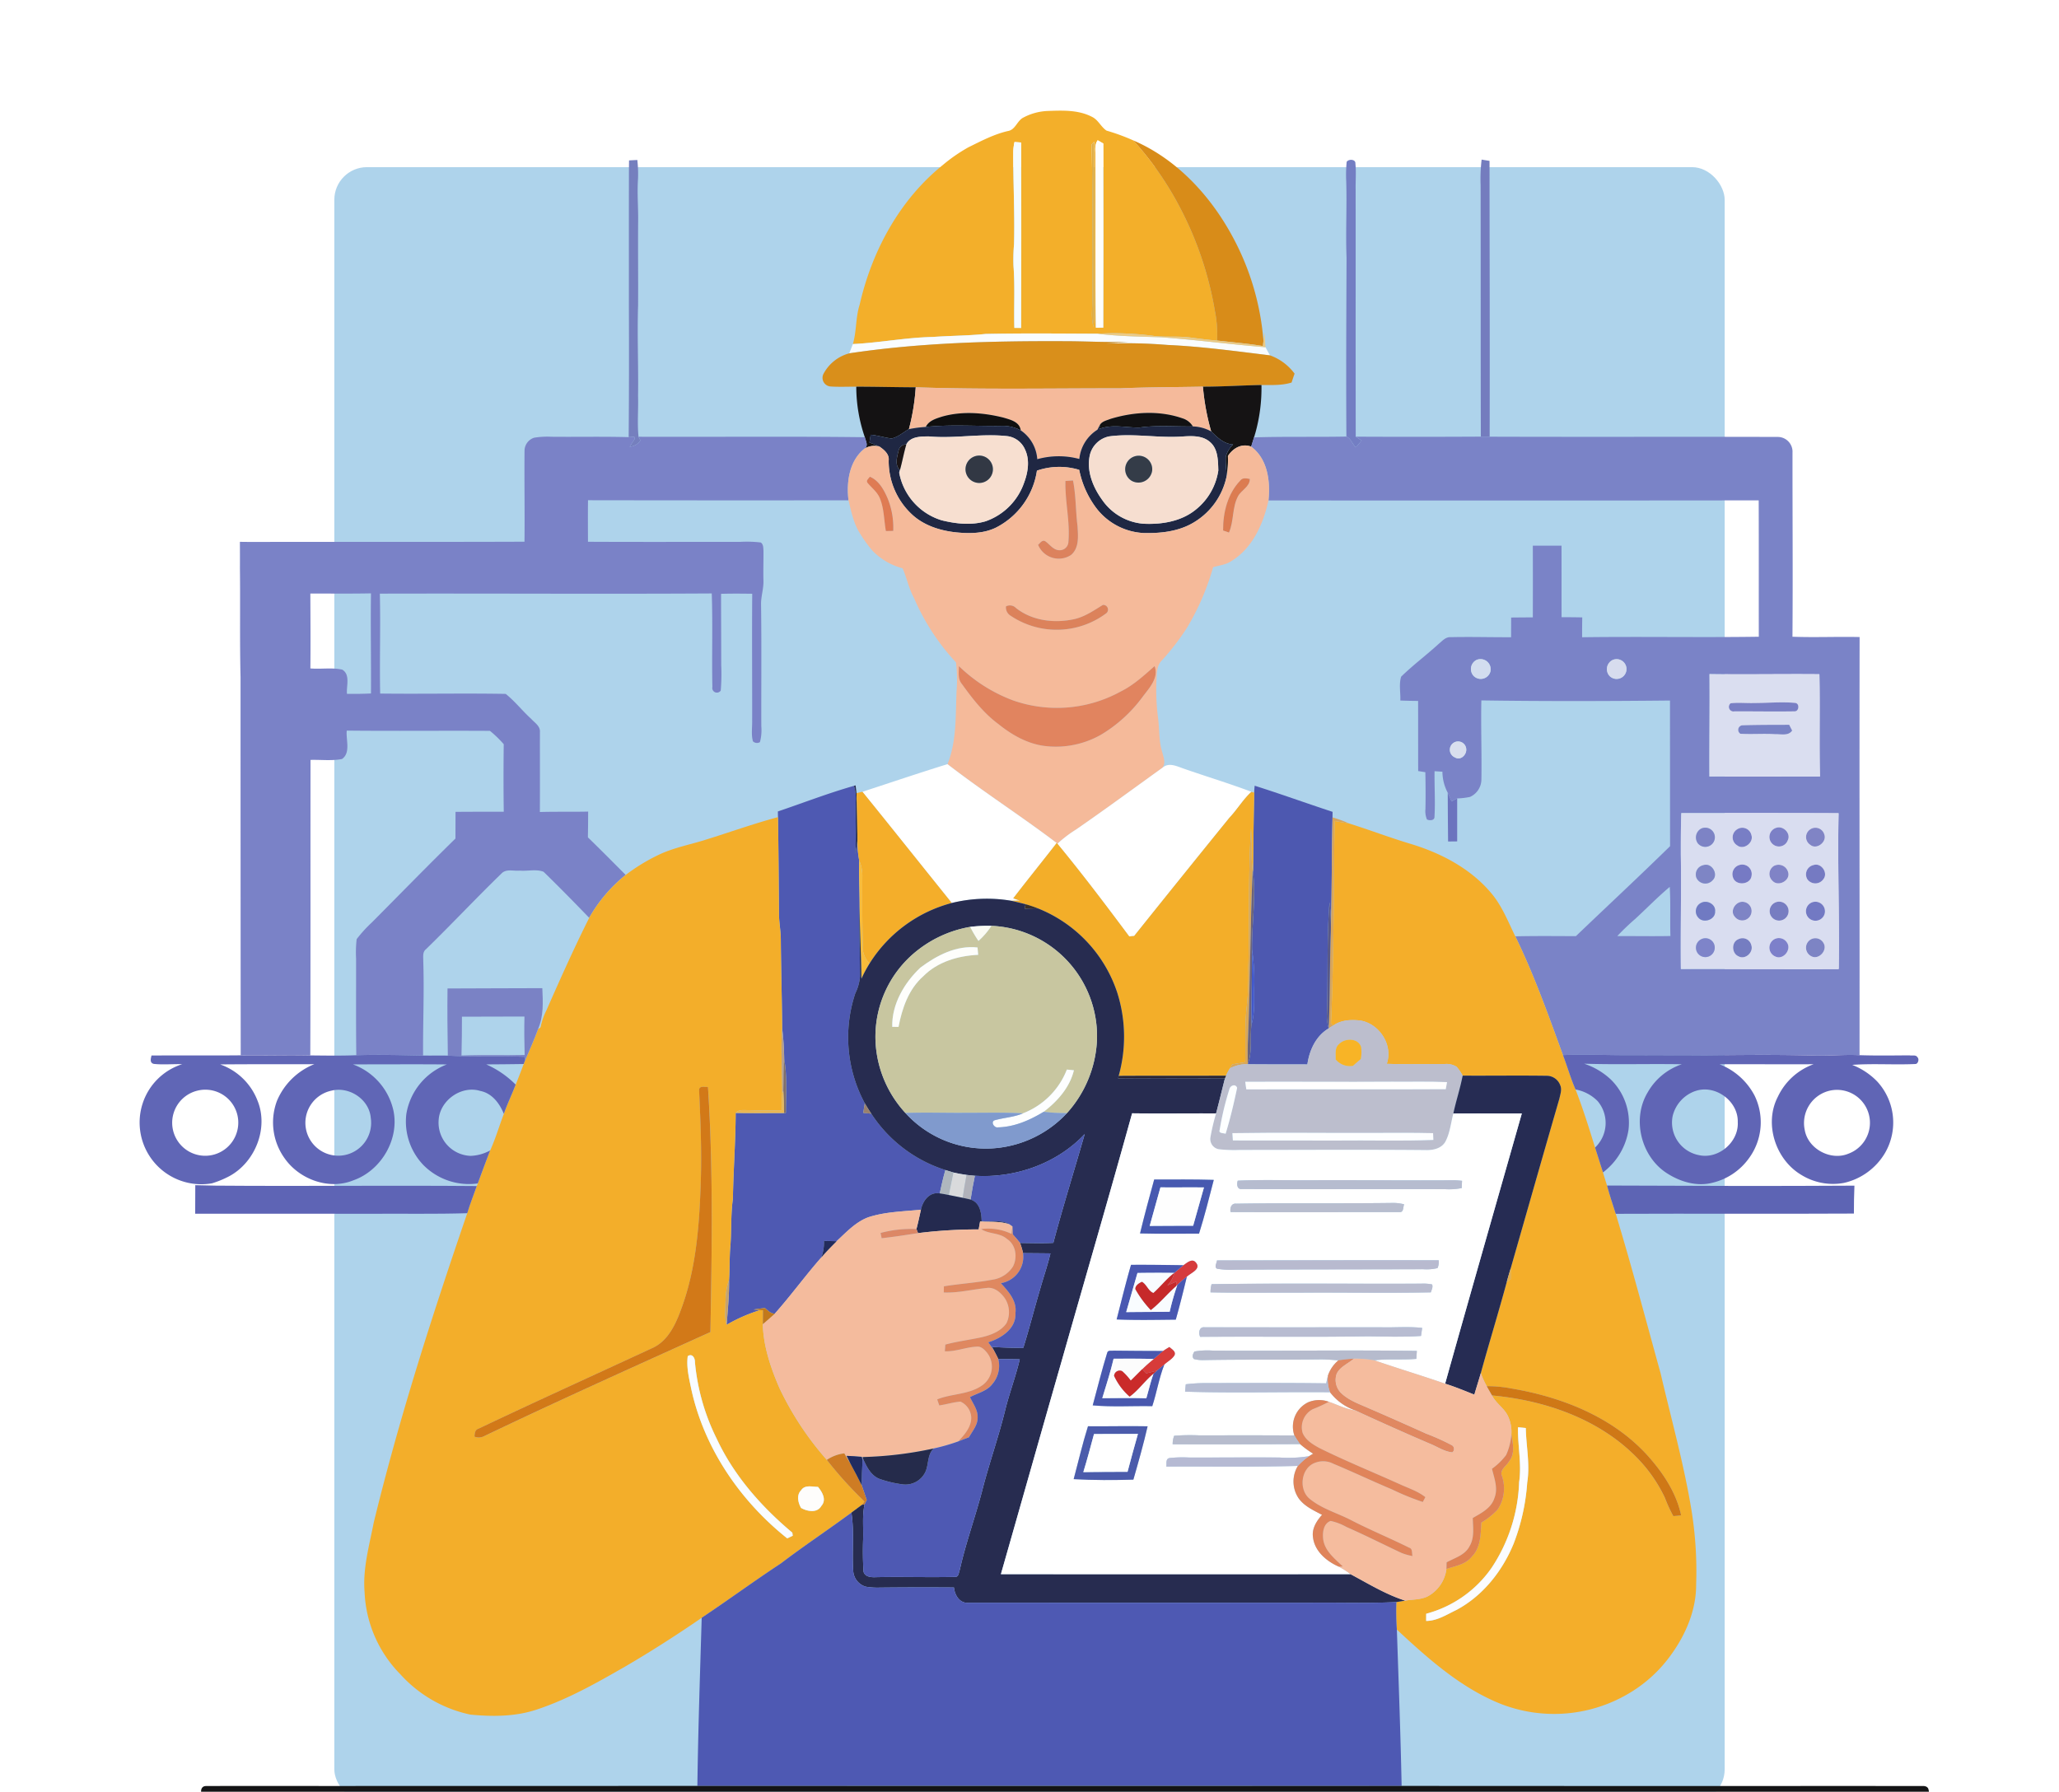 <svg xmlns="http://www.w3.org/2000/svg" xmlns:xlink="http://www.w3.org/1999/xlink" width="505" height="439.489" viewBox="0 0 505 439.489">
  <defs>
    <clipPath id="clip-path">
      <rect id="Rectángulo_418569" data-name="Rectángulo 418569" width="505" height="439.489" transform="translate(915 2124)" fill="#193141" stroke="#707070" stroke-width="1" opacity="0.49"/>
    </clipPath>
    <filter id="Rectángulo_418551" x="73" y="32" width="359" height="419" filterUnits="userSpaceOnUse">
      <feOffset dy="3" input="SourceAlpha"/>
      <feGaussianBlur stdDeviation="3" result="blur"/>
      <feFlood flood-opacity="0.161"/>
      <feComposite operator="in" in2="blur"/>
      <feComposite in="SourceGraphic"/>
    </filter>
    <clipPath id="clip-path-2">
      <rect id="Rectángulo_418818" data-name="Rectángulo 418818" width="457.104" height="435.795" transform="translate(0 0)" fill="none"/>
    </clipPath>
  </defs>
  <g id="Enmascarar_grupo_1098794" data-name="Enmascarar grupo 1098794" transform="translate(-915 -2124)" clip-path="url(#clip-path)">
    <g transform="matrix(1, 0, 0, 1, 915, 2124)" filter="url(#Rectángulo_418551)">
      <rect id="Rectángulo_418551-2" data-name="Rectángulo 418551" width="341" height="401" rx="8" transform="translate(82 38)" fill="#aed3eb"/>
    </g>
    <g id="Grupo_1209316" data-name="Grupo 1209316" transform="translate(947.693 2128.938)">
      <g id="Grupo_1209315" data-name="Grupo 1209315" transform="translate(0 0.003)" clip-path="url(#clip-path-2)">
        <path id="Trazado_1047224" data-name="Trazado 1047224" d="M1686.893,208.7a13.848,13.848,0,0,1,5.957-1.661c3.7-.135,7.637-.314,11.016,1.467,1.5.743,2.153,2.457,3.514,3.35a51.328,51.328,0,0,1,6.58,2.409,78.913,78.913,0,0,1,11.807,17.171,84.764,84.764,0,0,1,8.2,24.706,28.892,28.892,0,0,1,.516,7.207c-2.2-.164-4.383-.463-6.57-.748-2.829-.362-5.682-.082-8.515-.328a73.575,73.575,0,0,0-14.2-.6c-9.152-.034-18.3-.135-27.457.053-4.325.439-8.679.435-13.014.743-6.555.14-13.024,1.424-19.565,1.738.936-3.138.652-6.512,1.665-9.655,2.993-13.12,9.77-25.686,20.337-34.211a40.186,40.186,0,0,1,6.314-4.383c3.143-1.545,6.276-3.21,9.713-4,1.805-.285,2.23-2.452,3.707-3.263m-2.09,5.962a11.738,11.738,0,0,0-.295,2.356c-.048,7.564.386,15.114.183,22.674a44.55,44.55,0,0,0-.14,5.324c.4,5.069.073,10.157.217,15.235.546,0,1.1,0,1.656.014.044-15.162.073-30.33-.01-45.492-.541-.039-1.076-.077-1.612-.111m18.9.594c.246,8.959.236,17.924.174,26.883-.01,4.653.15,9.312-.063,13.965a14.334,14.334,0,0,0,.348,3.954,35.4,35.4,0,0,0,.2-5.4c-.087-13.357.072-26.719-.01-40.076-.159.169-.488.5-.647.671m.951,3.205c.073,13.912-.106,27.829.1,41.736.6,0,1.212,0,1.82-.01q.1-22.584,0-45.169l-1.371-.792c-.888,1.236-.478,2.819-.55,4.234" transform="translate(-1468.677 -184.759)" fill="#f3af2a"/>
        <path id="Trazado_1047226" data-name="Trazado 1047226" d="M2286.542,275.069c10.6,4.562,18.851,13.478,24.276,23.5a64.2,64.2,0,0,1,7.632,25.7c-.034.309-.1.922-.135,1.231-3.727-.613-7.5-.927-11.252-1.347a28.892,28.892,0,0,0-.517-7.207,84.76,84.76,0,0,0-8.2-24.706,78.919,78.919,0,0,0-11.808-17.171" transform="translate(-2041.259 -245.562)" fill="#d88c19"/>
        <path id="Trazado_1047227" data-name="Trazado 1047227" d="M2012.26,278.759c.536.034,1.072.072,1.612.111.082,15.162.053,30.33.01,45.492-.555-.01-1.11-.01-1.656-.014-.145-5.078.179-10.166-.217-15.235a44.55,44.55,0,0,1,.14-5.324c.2-7.56-.232-15.109-.183-22.674a11.738,11.738,0,0,1,.294-2.356" transform="translate(-1796.134 -248.856)" fill="#f5fcff"/>
        <path id="Trazado_1047228" data-name="Trazado 1047228" d="M2190.917,278.71c.159-.169.488-.5.647-.671.082,13.357-.077,26.719.01,40.076a35.332,35.332,0,0,1-.2,5.4,14.334,14.334,0,0,1-.347-3.954c.212-4.653.053-9.312.063-13.965.063-8.959.072-17.924-.174-26.883" transform="translate(-1955.892 -248.213)" fill="#dfae47"/>
        <path id="Trazado_1047229" data-name="Trazado 1047229" d="M2199.506,278.943c.073-1.414-.338-3,.55-4.234l1.371.792q.065,22.584,0,45.169c-.608,0-1.217.01-1.82.01-.208-13.907-.029-27.824-.1-41.736" transform="translate(-1963.53 -245.241)" fill="#fffefa"/>
        <path id="Trazado_1047230" data-name="Trazado 1047230" d="M1132.739,319.86c.676-.039,1.352-.077,2.032-.106a31.326,31.326,0,0,1,.169,4.663c-.237,3.4.068,6.8.034,10.2-.068,6.932.034,13.859-.015,20.786-.241,7.4.106,14.791-.01,22.186.111,3.35-.232,6.715.121,10.055.116.222.348.671.464.893a3.419,3.419,0,0,1-2.636,1.55c.4-.632.806-1.255,1.221-1.878-.024-.145-.068-.43-.087-.574-.464.043-.917.1-1.381.106q.123-16.169.048-32.343c.01-10.47-.014-20.941.01-31.406q0-2.071.029-4.132" transform="translate(-1011.15 -285.454)" fill="#757fbe"/>
        <path id="Trazado_1047231" data-name="Trazado 1047231" d="M2773.037,319.912c.483-.753,2.25-.676,2.143.434.212,2.081.024,4.176.058,6.261.019,20.241-.02,40.481.024,60.717.473.314.956.628,1.439.941-.454.565-.908,1.13-1.4,1.661-.9-.772-1.168-2.143-2.331-2.631-.092-14.607-.024-29.219.039-43.827-.241-6.275.111-12.556-.082-18.831a32.845,32.845,0,0,1,.111-4.726" transform="translate(-2475.441 -285.152)" fill="#737ec3"/>
        <path id="Trazado_1047232" data-name="Trazado 1047232" d="M3080.573,318.854c.637.111,1.294.217,1.941.314.01,22.553.092,45.106.029,67.659-.724-.014-1.443-.019-2.163-.014-.053-20.564-.014-41.133-.053-61.7a40.421,40.421,0,0,1,.246-6.256" transform="translate(-2749.877 -284.65)" fill="#747cbe"/>
        <path id="Trazado_1047236" data-name="Trazado 1047236" d="M1670.465,716.587c9.152-.188,18.3-.087,27.458-.053,5.175.642,10.4.7,15.606.869,8.544.628,17.04,1.752,25.58,2.443.338.681.719,1.337,1.105,2-8.37-1.018-16.731-2.177-25.16-2.554a124.559,124.559,0,0,0-15.066-.328c1.83-.164,3.659-.3,5.489-.468-5.185.212-10.369-.126-15.553-.126-17.677-.077-35.408.348-52.912,2.974.285-.758.594-1.511.874-2.274,6.541-.314,13.01-1.6,19.565-1.738,4.335-.309,8.689-.3,13.014-.743" transform="translate(-1461.406 -639.619)" fill="#f9fcfe"/>
        <path id="Trazado_1047237" data-name="Trazado 1047237" d="M2204.822,714.563a73.574,73.574,0,0,1,14.2.6c2.834.246,5.687-.034,8.515.328,2.187.285,4.368.584,6.57.748,3.756.42,7.526.734,11.252,1.347.034-.309.1-.922.135-1.231.092-.7.212-1.39.328-2.085.034,1.2.063,2.409.183,3.606-8.539-.69-17.035-1.815-25.58-2.443-5.209-.169-10.432-.227-15.606-.869" transform="translate(-1968.305 -637.648)" fill="#ebca85"/>
        <path id="Trazado_1047238" data-name="Trazado 1047238" d="M1582.055,737.019c17.5-2.626,35.234-3.051,52.911-2.974,5.184,0,10.369.338,15.553.126-1.83.164-3.659.3-5.489.468a124.557,124.557,0,0,1,15.066.328c8.428.377,16.789,1.535,25.16,2.554a12.944,12.944,0,0,1,6.015,4.48c-.256.724-.5,1.453-.734,2.182-2.394.753-4.919.6-7.391.608-4.789.087-9.568.41-14.356.406-6.763.14-13.531.106-20.289.41-16.717-.024-33.443.309-50.155-.256-4.856-.01-9.712-.145-14.573-.15-2.066-.019-4.137.087-6.2-.043a2.129,2.129,0,0,1-1.849-3.094,10.09,10.09,0,0,1,6.333-5.044" transform="translate(-1406.449 -655.295)" fill="#d98f1b"/>
        <path id="Trazado_1047239" data-name="Trazado 1047239" d="M2445.572,834.69c4.789,0,9.568-.319,14.356-.405A41.009,41.009,0,0,1,2458.446,846c-.328,1.139-.7,2.269-1.043,3.4-2.293-.883-4.475.381-5.706,2.307a25,25,0,0,1-.246,4.61,25.81,25.81,0,0,1-.28-4.436,6.7,6.7,0,0,1,1.8-3.007c-2.24-.121-3.876-1.723-5.373-3.21a57.26,57.26,0,0,1-2.023-10.977" transform="translate(-2183.229 -744.789)" fill="#151314"/>
        <path id="Trazado_1047240" data-name="Trazado 1047240" d="M1653.032,838.109c4.861,0,9.717.14,14.574.15a53.808,53.808,0,0,1-1.67,10.268c-1.4.787-2.641,1.936-4.238,2.293-1.728-.2-3.4-.758-5.131-.922-.1.632-.2,1.27-.3,1.907.816.319,1.641.628,2.448.99a4.7,4.7,0,0,0-3.616.468c.965-.7.227-1.859.029-2.756a37.988,37.988,0,0,1-2.1-12.4" transform="translate(-1475.707 -748.203)" fill="#141213"/>
        <path id="Trazado_1047241" data-name="Trazado 1047241" d="M1774.987,838.219c16.712.565,33.438.232,50.155.256,6.758-.3,13.526-.27,20.289-.41a57.251,57.251,0,0,0,2.023,10.977,9.968,9.968,0,0,0-4.494-1.221,4.484,4.484,0,0,0-2.563-1.989c-5.672-1.969-11.957-1.588-17.639.145-.917.372-2.124.589-2.626,1.54-.2.367-.391.739-.574,1.11a9.564,9.564,0,0,0-4.436,7.178,19.551,19.551,0,0,0-10.321.053,9.334,9.334,0,0,0-4.06-7.077c-.266-2.114-2.539-2.612-4.234-3.123-4.914-1.221-10.181-1.651-15.1-.232-1.5.483-3.21.98-3.953,2.52a29.671,29.671,0,0,0-4.137.541,53.809,53.809,0,0,0,1.67-10.268" transform="translate(-1583.089 -748.163)" fill="#f5ba9b"/>
        <path id="Trazado_1047242" data-name="Trazado 1047242" d="M1815.835,899.286c4.919-1.419,10.186-.99,15.1.232,1.694.512,3.968,1.009,4.234,3.123a9.44,9.44,0,0,0-5.035-1.081c-6.082.063-12.184-.391-18.252.246.744-1.54,2.452-2.037,3.953-2.52" transform="translate(-1617.517 -802.023)" fill="#100f0f"/>
        <path id="Trazado_1047243" data-name="Trazado 1047243" d="M2211.63,899.6c5.682-1.733,11.967-2.114,17.639-.145a4.483,4.483,0,0,1,2.563,1.989c-4.364.082-8.742-.338-13.082.28-3.287.053-6.623-.883-9.833.328.024-.227.063-.685.087-.912.5-.951,1.709-1.168,2.626-1.54" transform="translate(-1971.961 -801.791)" fill="#121112"/>
        <path id="Trazado_1047244" data-name="Trazado 1047244" d="M1692.851,927.144a29.662,29.662,0,0,1,4.137-.541c6.068-.637,12.17-.183,18.252-.246a9.44,9.44,0,0,1,5.035,1.081,9.335,9.335,0,0,1,4.06,7.077,19.55,19.55,0,0,1,10.321-.053,9.564,9.564,0,0,1,4.436-7.178c.183-.372.377-.743.574-1.11-.024.227-.063.685-.087.912,3.21-1.212,6.546-.275,9.833-.328,4.34-.618,8.718-.2,13.082-.28a9.969,9.969,0,0,1,4.494,1.221c1.5,1.487,3.133,3.089,5.373,3.21a6.7,6.7,0,0,0-1.8,3.007,25.8,25.8,0,0,0,.28,4.436,17.228,17.228,0,0,1-9.037,12.179c-3.49,1.791-7.511,2.182-11.378,2.09a15.571,15.571,0,0,1-12.029-6.681,23.028,23.028,0,0,1-3.775-8.81,16.783,16.783,0,0,0-10.374.193,18.76,18.76,0,0,1-10.046,13.97c-2.983,1.463-6.415,1.487-9.655,1.178-3.915-.4-7.9-1.627-10.857-4.325a17.857,17.857,0,0,1-5.8-13.323c.188-1.559-1.13-2.626-2.269-3.413-.806-.362-1.632-.671-2.448-.99.1-.637.2-1.274.3-1.907,1.733.164,3.4.724,5.131.922,1.6-.357,2.843-1.506,4.238-2.293m4.972,1.791c-1.936,0-4.586-.034-5.6,1.955a1.891,1.891,0,0,0-1.858,1.361c-.362,1.578-1.105,3.625.294,4.919-.043.159-.14.483-.183.642a15.053,15.053,0,0,0,10.451,11.7c3.509.859,7.28,1.279,10.789.217a15.313,15.313,0,0,0,9.413-9.5c.951-2.558,1.419-5.537.208-8.086a5.481,5.481,0,0,0-4.243-3.268c-6.42-.729-12.85.632-19.27.063m44.179-.019a6.115,6.115,0,0,0-4.793,4.716c-.8,3.871.825,7.8,3.07,10.89a13.6,13.6,0,0,0,10.161,5.827c4.49.212,9.331-.589,12.879-3.548a15.084,15.084,0,0,0,5.426-9.519c-.068-2.418-.053-5.373-2.114-7.043-1.791-1.53-4.3-1.439-6.5-1.3-6.039.463-12.107-.83-18.126-.019" transform="translate(-1502.623 -826.821)" fill="#1f2743"/>
        <path id="Trazado_1047245" data-name="Trazado 1047245" d="M2555.867,946.9c.348-1.134.714-2.264,1.043-3.4-.077.285-.222.85-.294,1.13,7.531-.237,15.071-.053,22.606-.2,1.163.488,1.429,1.859,2.331,2.631.492-.531.946-1.1,1.4-1.661-.483-.314-.966-.628-1.438-.941q15.336.072,30.682-.01c.719,0,1.439,0,2.163.014,23.538.082,47.08-.014,70.613.058a3.627,3.627,0,0,1,3.664,3.857c-.01,15.047.106,30.1-.01,45.149,5.484.208,10.977-.048,16.47.077-.063,34.187.015,68.373-.019,102.56-3.495-.188-6.985.164-10.48.106-9.167-.261-18.334-.169-27.5-.068-6.439-.053-12.879-.024-19.319-.039-5.151,0-10.3-.236-15.442-.015-3.582-9.833-7.091-19.715-11.682-29.133,4.948-.111,9.9-.063,14.854-.043,7.69-7.366,15.491-14.622,23.1-22.07q-.015-17.863-.019-35.727c-15.418.154-30.846.2-46.265-.029-.14,6.454.116,12.918.01,19.372a4.72,4.72,0,0,1-2.795,4.3,17.668,17.668,0,0,1-3.147.372c-.473.227-.922.488-1.376.739l-.937-2.134a11.26,11.26,0,0,1-1.308-5.16c-.647-.043-1.289-.082-1.926-.121-.053,3.732.2,7.468-.019,11.19.024.936-1.236.965-1.849.642a5.319,5.319,0,0,1-.367-2.578c.063-3,.039-6.005-.024-9.008-.589-.1-1.178-.193-1.757-.285-.019-5.735,0-11.47-.019-17.2q-2.179-.014-4.359-.1c.077-1.931-.376-4.011.2-5.851,2.925-2.858,6.232-5.315,9.249-8.081.854-.7,1.685-1.7,2.911-1.607,4.933-.111,9.867.034,14.805.014q.007-2.418.014-4.832c1.772-.019,3.543-.029,5.315-.044q.029-8.79,0-17.586c2.341,0,4.688,0,7.038,0,.014,5.851,0,11.7.014,17.552q2.534-.007,5.073.048-.044,2.433-.034,4.866c14.443-.193,28.891.082,43.334-.125-.015-11.151.014-22.3-.024-33.448q-60.121.065-120.237.01c.488-4.668-.188-10.185-4.243-13.188m55.287,52.313a2.5,2.5,0,0,0-.753,3.9,2.452,2.452,0,0,0,4.151-1.086,2.487,2.487,0,0,0-3.4-2.809m33.4,0a2.49,2.49,0,0,0-.8,3.92,2.425,2.425,0,1,0,.8-3.92m23.726,3.471c.073,8.375-.058,16.751-.015,25.126,9.027-.029,18.059.01,27.086,0-.174-8.361.034-16.722-.121-25.083-8.984-.087-17.967.1-26.951-.043m-62.774,16.857a2.044,2.044,0,0,0,.357,3.591c1.313.787,2.737-.512,2.761-1.854a2.006,2.006,0,0,0-3.118-1.738m55.861,17.243c-.121,3.36-.116,6.729-.116,10.094.145,9.379-.1,18.764.01,28.148,12.9-.034,25.8.039,38.7,0,.179-12.734-.27-25.469-.029-38.2-12.85-.058-25.71-.034-38.565-.039m-11.267,25.917a58.493,58.493,0,0,0-4.436,4.243c4.344-.019,8.689.072,13.034-.019-.125-4.011.077-8.033-.164-12.044-2.945,2.462-5.614,5.223-8.434,7.82" transform="translate(-2281.693 -842.288)" fill="#7a83c7"/>
        <path id="Trazado_1047246" data-name="Trazado 1047246" d="M339.08,952.65c.463-.01.917-.063,1.381-.106.019.145.063.43.087.574-.415.623-.825,1.245-1.221,1.878a3.419,3.419,0,0,0,2.636-1.549c-.116-.222-.348-.671-.463-.893,18.5.072,37-.125,55.5.111.2.9.936,2.052-.029,2.756-3.794,2.969-4.523,8.221-3.978,12.72q-31.94.036-63.889-.019c-.048,3.4-.019,6.792-.01,10.19,12.44.063,24.88.019,37.32.024a28.78,28.78,0,0,1,5.078.154c.656.478.594,1.361.647,2.085.01,2.414-.068,4.827-.01,7.241.072,1.974-.613,3.876-.584,5.846.14,9.968.029,19.937.063,29.9a11.2,11.2,0,0,1-.338,3.891,1.4,1.4,0,0,1-1.723-.208c-.449-1.665-.145-3.418-.183-5.122.019-10.354-.068-20.709.014-31.063-2.549-.029-5.1-.058-7.642.019,0,5.841.043,11.682.039,17.523a48.432,48.432,0,0,1-.121,6.208,1.133,1.133,0,0,1-2.047-.879c-.159-7.646.111-15.3-.154-22.944-27.134.159-54.273-.024-81.407.048.2,8.168-.087,16.34.077,24.508,10.263.125,20.54-.1,30.793.082,2.274,1.815,4.079,4.161,6.242,6.116.854.956,2.278,1.786,2.148,3.254-.01,6.531.024,13.067-.01,19.6,3.949-.121,7.9-.01,11.841-.106q-.007,3.157-.063,6.324c3.128,3.027,6.184,6.13,9.263,9.21a36.592,36.592,0,0,0-8.95,10.523c-3.678-3.809-7.391-7.6-11.185-11.291-1.815-.714-3.915-.111-5.841-.285-1.463.159-3.292-.5-4.446.676-6.285,6.1-12.285,12.5-18.561,18.614-.859.676-.652,1.805-.661,2.761.261,7.767-.1,15.534-.039,23.306-5.46-.1-10.924-.266-16.384-.077-.1-7.912-.034-15.824-.053-23.735a28.221,28.221,0,0,1,.145-4.74,32.649,32.649,0,0,1,3.693-4.06c6.845-6.874,13.6-13.83,20.535-20.608q.014-3.273.019-6.546c3.944-.039,7.888-.029,11.832-.039-.087-5.517-.072-11.04-.01-16.557a26.409,26.409,0,0,0-3.384-3.273c-11.7-.077-23.412.063-35.118-.063-.232,2.259,1.023,5.416-1.159,6.966-2.539.492-5.155.145-7.724.222-.034,24.16.029,48.321-.058,72.481-5.687-.121-11.378.053-17.064-.024q-.043-46.385-.043-92.78c-.217-8.872-.043-17.75-.15-26.627q.014-3.273-.01-6.541c.994.015,1.994.024,2.988.029,22.273-.053,44.546.029,66.814-.058.082-7.429-.058-14.863.01-22.292a3.385,3.385,0,0,1,2.346-3.215,19.9,19.9,0,0,1,4.219-.236c6.329.063,12.657-.082,18.981.092M261,991.013c.029,6.121.077,12.242.01,18.363,2.592.227,5.262-.261,7.811.294,2.047,1.226.98,4,1.163,5.947,1.965.01,3.929.01,5.889-.1.053-8.182-.121-16.369,0-24.551-4.958.1-9.92.039-14.878.043" transform="translate(-217.577 -850.363)" fill="#7a82c7"/>
        <path id="Trazado_1047247" data-name="Trazado 1047247" d="M1758.524,949.557c6.42.57,12.85-.792,19.27-.063a5.48,5.48,0,0,1,4.243,3.268c1.212,2.549.743,5.527-.208,8.086a15.313,15.313,0,0,1-9.413,9.5c-3.509,1.062-7.28.642-10.789-.217a15.053,15.053,0,0,1-10.451-11.7c.043-.159.14-.483.183-.642.579-2.081.951-4.209,1.564-6.28,1.014-1.989,3.664-1.96,5.6-1.955m10.741,5.064a3.353,3.353,0,0,0-.541,5.629,3.359,3.359,0,1,0,.541-5.629" transform="translate(-1563.324 -847.444)" fill="#f7dfd0"/>
        <path id="Trazado_1047248" data-name="Trazado 1047248" d="M2189.89,949.454c6.02-.811,12.088.483,18.126.019,2.206-.135,4.711-.227,6.5,1.3,2.061,1.67,2.047,4.624,2.114,7.043a15.082,15.082,0,0,1-5.426,9.519c-3.548,2.959-8.39,3.76-12.879,3.548a13.6,13.6,0,0,1-10.162-5.827c-2.245-3.089-3.871-7.019-3.07-10.89a6.115,6.115,0,0,1,4.793-4.716m5.682,5.122a3.321,3.321,0,0,0-.227,5.759,3.394,3.394,0,0,0,5.064-2.529,3.318,3.318,0,0,0-4.837-3.229" transform="translate(-1950.511 -847.36)" fill="#f6ded0"/>
        <path id="Trazado_1047249" data-name="Trazado 1047249" d="M1745.784,971.5a1.891,1.891,0,0,1,1.859-1.361c-.613,2.071-.985,4.2-1.564,6.28-1.4-1.294-.656-3.34-.294-4.919" transform="translate(-1558.042 -866.07)" fill="#1b1415"/>
        <path id="Trazado_1047250" data-name="Trazado 1047250" d="M1637.853,973.28a4.7,4.7,0,0,1,3.616-.468c1.139.787,2.457,1.854,2.269,3.413a17.857,17.857,0,0,0,5.8,13.323c2.954,2.7,6.942,3.929,10.857,4.325,3.239.309,6.671.285,9.655-1.178a18.761,18.761,0,0,0,10.046-13.97,16.783,16.783,0,0,1,10.374-.193,23.028,23.028,0,0,0,3.775,8.81,15.571,15.571,0,0,0,12.03,6.681c3.867.092,7.888-.3,11.378-2.09a17.228,17.228,0,0,0,9.036-12.179,24.979,24.979,0,0,0,.246-4.61c1.231-1.926,3.413-3.191,5.706-2.307,4.055,3,4.731,8.52,4.243,13.188-1.26,5.764-3.954,11.8-9.211,14.945-1.308.869-2.911.98-4.369,1.438a61.315,61.315,0,0,1-6.425,14.882,60.1,60.1,0,0,1-6.063,7.893c-1.284,1.192-1.323,3.046-1.4,4.673a54.587,54.587,0,0,0,.348,9.273c.42,2.848.169,5.793,1.038,8.573.328,1.27.951,2.713.073,3.91-7.057,5.073-14.057,10.229-21.211,15.167a29.557,29.557,0,0,0-4.533,3.466c-.048-.048-.14-.14-.188-.184-8.771-6.657-18.073-12.6-26.782-19.348,2.278-5.677,1.955-11.952,2.22-17.953a34.075,34.075,0,0,0-.15-7.014,55.143,55.143,0,0,1-10.306-15.824c-1.25-2.288-1.747-4.871-2.781-7.251a15.891,15.891,0,0,1-7.381-4.3,32.684,32.684,0,0,1-3.017-4.156c-1.6-2.467-2.187-5.4-2.863-8.216-.545-4.5.183-9.751,3.978-12.72m.7,8.424c1.033,1.245,2.409,2.254,3.027,3.8,1.052,2.539.99,5.344,1.472,8.018l1.8-.029a18.933,18.933,0,0,0-1.381-7.994c-.917-2.109-2.134-4.359-4.364-5.3-.251.463-1,.912-.555,1.5m91.433-.565c-3.118,3.215-4.272,7.893-4.229,12.266.362.121,1.086.372,1.443.5,1.241-2.848.743-6.169,2.23-8.926.821-1.511,2.9-2.307,2.872-4.214-.8-.15-1.743-.386-2.317.377m-42.9.116c-.125,5.064,1.2,10.1.714,15.172a2.137,2.137,0,0,1-2.25,1.815c-1.477-.068-2.3-1.448-3.418-2.206-.753-.425-1.274.483-1.747.883a5.479,5.479,0,0,0,8.057,2.5c2.085-1.747,1.752-4.745,1.6-7.173-.463-3.7-.362-7.453-1.105-11.117-.623.043-1.241.082-1.854.125m-14.573,30.769a2.387,2.387,0,0,0,1.086,2.25,20.291,20.291,0,0,0,23.407-.488,1.152,1.152,0,0,0-.734-2.119c-2.138,1.313-4.243,2.776-6.71,3.413-4.943,1.159-10.528.56-14.6-2.665a2.052,2.052,0,0,0-2.447-.391m-11.552,14.641c0,1.472-.323,3.147.724,4.374,2.587,3.606,5.358,7.188,8.959,9.843,3.331,2.684,7.217,4.895,11.527,5.4a22.392,22.392,0,0,0,13.647-2.785,34.749,34.749,0,0,0,10.108-9.167c1.612-2.167,4.147-4.736,3.031-7.656-2.592,2.3-5.184,4.687-8.317,6.232a32.455,32.455,0,0,1-26.531,2.129,38.275,38.275,0,0,1-13.149-8.366" transform="translate(-1458.462 -868.221)" fill="#f5ba9a"/>
        <path id="Trazado_1047251" data-name="Trazado 1047251" d="M1904.545,996.04a3.359,3.359,0,1,1-.541,5.629,3.353,3.353,0,0,1,.541-5.629" transform="translate(-1698.604 -888.863)" fill="#323844"/>
        <path id="Trazado_1047252" data-name="Trazado 1047252" d="M2269.615,996.15a3.318,3.318,0,0,1,4.837,3.229,3.394,3.394,0,0,1-5.064,2.529,3.321,3.321,0,0,1,.227-5.759" transform="translate(-2024.554 -888.934)" fill="#343c48"/>
        <path id="Trazado_1047253" data-name="Trazado 1047253" d="M1677.608,1045.4c-.449-.589.3-1.038.555-1.5,2.23.941,3.447,3.191,4.364,5.3a18.933,18.933,0,0,1,1.38,7.994l-1.8.029c-.483-2.674-.42-5.479-1.472-8.018-.618-1.55-1.994-2.558-3.027-3.8" transform="translate(-1497.522 -931.913)" fill="#df7b53"/>
        <path id="Trazado_1047254" data-name="Trazado 1047254" d="M2495.916,1048.193c.574-.763,1.516-.526,2.317-.377.029,1.907-2.052,2.7-2.872,4.214-1.487,2.756-.99,6.078-2.23,8.926-.357-.125-1.082-.377-1.443-.5-.043-4.374,1.11-9.051,4.229-12.266" transform="translate(-2224.397 -935.275)" fill="#dc7c51"/>
        <path id="Trazado_1047255" data-name="Trazado 1047255" d="M2075.4,1052.66c.613-.043,1.231-.082,1.854-.125.743,3.664.642,7.419,1.105,11.117.15,2.428.483,5.426-1.6,7.173a5.479,5.479,0,0,1-8.057-2.5c.473-.4.994-1.308,1.747-.883,1.115.758,1.941,2.139,3.418,2.206a2.136,2.136,0,0,0,2.249-1.815c.488-5.073-.84-10.108-.714-15.172" transform="translate(-1846.783 -939.626)" fill="#dc825d"/>
        <path id="Trazado_1047260" data-name="Trazado 1047260" d="M1995.3,1337.418a2.052,2.052,0,0,1,2.447.391c4.074,3.225,9.659,3.823,14.6,2.665,2.467-.637,4.571-2.1,6.71-3.413a1.152,1.152,0,0,1,.734,2.119,20.291,20.291,0,0,1-23.407.488,2.387,2.387,0,0,1-1.086-2.25" transform="translate(-1781.261 -1193.616)" fill="#dc825b"/>
        <path id="Trazado_1047261" data-name="Trazado 1047261" d="M3059.623,1460.951a2.487,2.487,0,0,1,3.4,2.81,2.452,2.452,0,0,1-4.152,1.086,2.5,2.5,0,0,1,.753-3.9" transform="translate(-2730.162 -1304.024)" fill="#d2ddef"/>
        <path id="Trazado_1047262" data-name="Trazado 1047262" d="M3370.626,1461.027a2.425,2.425,0,1,1-.8,3.92,2.49,2.49,0,0,1,.8-3.92" transform="translate(-3007.766 -1304.095)" fill="#d7dcee"/>
        <path id="Trazado_1047263" data-name="Trazado 1047263" d="M1887.225,1477.019a38.275,38.275,0,0,0,13.15,8.366,32.455,32.455,0,0,0,26.531-2.129c3.133-1.545,5.725-3.934,8.317-6.232,1.115,2.921-1.419,5.489-3.031,7.656a34.749,34.749,0,0,1-10.108,9.167,22.391,22.391,0,0,1-13.647,2.785c-4.311-.5-8.2-2.713-11.527-5.4-3.6-2.655-6.372-6.237-8.959-9.843-1.047-1.226-.724-2.9-.724-4.374" transform="translate(-1684.735 -1318.576)" fill="#e1845f"/>
        <path id="Trazado_1047264" data-name="Trazado 1047264" d="M3603.586,1495.289c8.983.14,17.967-.043,26.95.043.155,8.361-.053,16.722.121,25.083-9.027.01-18.059-.029-27.086,0-.043-8.375.087-16.751.015-25.126m5.194,7.154a1.127,1.127,0,0,0,.937,1.989c4.895-.015,9.8.077,14.689,0,1.183.087,1.352-1.96.2-2.076-3.36-.3-6.739.029-10.1.029-1.907.053-3.823-.159-5.72.058m2.375,7.482c2.858.183,5.73-.082,8.6.116,1.385-.053,3.2.483,4.113-.907-.251-.473-.492-.941-.724-1.41-3.847.01-7.695,0-11.532.121a1.131,1.131,0,0,0-.454,2.081" transform="translate(-3216.999 -1334.886)" fill="#dadef0"/>
        <path id="Trazado_1047265" data-name="Trazado 1047265" d="M3648.461,1560.19c1.9-.217,3.813,0,5.72-.058,3.365,0,6.744-.333,10.1-.029,1.154.116.985,2.163-.2,2.076-4.89.077-9.795-.014-14.689,0a1.127,1.127,0,0,1-.937-1.989" transform="translate(-3256.681 -1392.633)" fill="#797fc4"/>
        <path id="Trazado_1047266" data-name="Trazado 1047266" d="M3669.915,1613.41a1.131,1.131,0,0,1,.454-2.081c3.838-.121,7.685-.111,11.532-.121.232.468.473.936.724,1.41-.912,1.39-2.727.854-4.113.907-2.868-.2-5.74.068-8.6-.116" transform="translate(-3275.759 -1438.371)" fill="#7983c5"/>
        <path id="Trazado_1047268" data-name="Trazado 1047268" d="M3010.97,1649.49a2.005,2.005,0,0,1,3.118,1.738c-.024,1.342-1.448,2.641-2.761,1.854a2.044,2.044,0,0,1-.357-3.591" transform="translate(-2687.157 -1472.23)" fill="#d9dfee"/>
        <path id="Trazado_1047269" data-name="Trazado 1047269" d="M1667.027,1707.987c6.951-2.264,13.878-4.615,20.864-6.778,8.708,6.744,18.01,12.691,26.781,19.348-3.524,4.542-7.144,9.008-10.649,13.565l1.646.56c-.724,0-1.458.019-2.172.034a35.9,35.9,0,0,0-14.554.55c-7.313-9.085-14.573-18.218-21.916-27.279" transform="translate(-1488.201 -1518.716)" fill="#fff"/>
        <path id="Trazado_1047270" data-name="Trazado 1047270" d="M2138.676,1703.663c1.588-1.438,3.6-.343,5.305.232,5.5,1.921,11.079,3.591,16.529,5.657-2.076,1.888-3.49,4.354-5.416,6.377q-11.73,14.46-23.354,28.993c-.405.029-.811.063-1.212.1-5.725-7.685-11.5-15.336-17.6-22.727a29.559,29.559,0,0,1,4.533-3.466c7.154-4.938,14.153-10.094,21.211-15.167" transform="translate(-1886.272 -1520.273)" fill="#fff"/>
        <path id="Trazado_1047271" data-name="Trazado 1047271" d="M2549.776,1750.529c6.406,2.027,12.725,4.316,19.111,6.411-.01.454-.015.908-.019,1.366-.217,9.635-.155,19.275-.439,28.91a50.648,50.648,0,0,0-.295-8.12c-.724,9.264-.323,18.571-.647,27.849a10.653,10.653,0,0,0,.444,3.109c-3.133,1.849-4.735,5.349-5.228,8.839-4.875-.029-9.746.015-14.622-.048l.019-.1c1.182-3.094.449-6.444.907-9.65.835-2.906.608-5.947.647-8.93a51.615,51.615,0,0,0-.517-9.384c-.1-6.324,1-12.667.246-18.976.077-6.792.126-13.594.309-20.381.019-.222.063-.671.082-.9" transform="translate(-2274.743 -1562.746)" fill="#4d58b0"/>
        <path id="Trazado_1047272" data-name="Trazado 1047272" d="M1369.178,1757.124c6.217-2.1,12.343-4.489,18.662-6.28a10.769,10.769,0,0,1,.459,3.283c-.183,4.5.227,9.008-.174,13.5.232-1.154.449-2.312.574-3.48a25.407,25.407,0,0,0,.434,5.02c-.077,3.485.077,6.975.1,10.466-.208,5.981.092,11.962.1,17.943a11.424,11.424,0,0,1-1.149,4.123,34.137,34.137,0,0,0,2.312,27c-.125.782-.251,1.564-.372,2.356q.977.094,1.969.2a34.019,34.019,0,0,0,18.179,13.821c-.565,1.883-.97,3.809-1.39,5.73-2.534-.43-4.147,1.805-4.615,4-4.262.439-8.626.488-12.744,1.805-3.176,1.125-5.518,3.688-7.931,5.923q-1.557-.043-3.114-.063a10.181,10.181,0,0,1-.661,4.079c-3.925,4.465-7.42,9.292-11.363,13.734-1.033.068-1.719-.772-2.448-1.356-.941.1-1.873.217-2.8.362.4.039,1.2.111,1.6.15a40.113,40.113,0,0,0-8.187,3.591c.275-3.64.661-7.284.594-10.939.169-2.515.092-5.04.256-7.555.391-4.137.106-8.312.686-12.435.111-7.019.656-14.014.681-21.032,3.949.058,7.9.024,11.851.024.121-.01.352-.019.468-.024-.01-4.383.372-8.814-.42-13.149a67.2,67.2,0,0,0-.5-7.564c-.053-7.173-.27-14.347-.328-21.52.024-2.1-.391-4.171-.444-6.266-.077-8.018-.116-16.036-.251-24.049-.014-.468-.024-.937-.029-1.4" transform="translate(-1211.089 -1563.027)" fill="#4e59b2"/>
        <path id="Trazado_1047273" data-name="Trazado 1047273" d="M1647.677,1749.88l.4-.116c.082.632.159,1.265.232,1.907.14,3.833.164,7.675.232,11.513-.126,1.168-.343,2.327-.574,3.48.4-4.494-.01-9,.174-13.5a10.768,10.768,0,0,0-.459-3.283" transform="translate(-1470.927 -1562.063)" fill="#262c53"/>
        <path id="Trazado_1047274" data-name="Trazado 1047274" d="M2066.575,1759.705c.019-.2.063-.6.082-.806-.183,6.787-.232,13.589-.309,20.381l-.092-.574c-.488-3.394-.159-6.831-.41-10.234-.724,11.431-.338,22.891-.666,34.336a70.763,70.763,0,0,1-.357,9.157c-.565,4.6-.256,9.235-.41,13.854-1.057.169-2.1.343-3.152.521-.155.246-.454.748-.6,1a14.281,14.281,0,0,0-.941,1.786c-8.776.053-17.552-.024-26.328.043a35.682,35.682,0,0,0-.343-20.381,33.557,33.557,0,0,0-19.449-20.69,29.461,29.461,0,0,0-3.031-1.028c-1.188-.3-2.37-.594-3.563-.854.714-.014,1.448-.029,2.172-.034l-1.646-.56c3.5-4.557,7.125-9.022,10.649-13.565.048.044.14.135.188.184,6.092,7.391,11.87,15.042,17.6,22.727.4-.039.806-.072,1.212-.1q11.629-14.533,23.354-28.992c1.926-2.023,3.34-4.489,5.416-6.377Z" transform="translate(-1791.706 -1570.218)" fill="#f3ae29"/>
        <path id="Trazado_1047275" data-name="Trazado 1047275" d="M1653.527,1764.727c.478-.111.961-.222,1.448-.338,7.342,9.061,14.6,18.194,21.916,27.279a34.017,34.017,0,0,0-20.154,14.82,5.764,5.764,0,0,1-1.685-4.552c-.125-5.633-.13-11.272-.092-16.91a9.189,9.189,0,0,0-.767-3.765,25.407,25.407,0,0,1-.434-5.02c-.068-3.838-.092-7.68-.232-11.513" transform="translate(-1476.149 -1575.119)" fill="#f4ae2a"/>
        <path id="Trazado_1047276" data-name="Trazado 1047276" d="M3005.327,1766.594l.937,2.134c.454-.251.9-.512,1.376-.738-.039,3.509.039,7.024,0,10.538-.748,0-1.491.01-2.23.024-.053-3.987-.063-7.975-.087-11.957" transform="translate(-2682.938 -1577.087)" fill="#6c73be"/>
        <path id="Trazado_1047277" data-name="Trazado 1047277" d="M3538.226,1813.161c12.855,0,25.715-.019,38.565.039-.241,12.734.208,25.469.029,38.2-12.9.039-25.8-.034-38.7,0-.106-9.384.135-18.768-.01-28.148,0-3.365,0-6.734.116-10.094m23.33,3.6a2.336,2.336,0,0,0-.762,4.137,2.3,2.3,0,0,0,3.543-1.067c.84-1.67-1.1-3.62-2.781-3.07m-18.5.227a2.471,2.471,0,0,0-.767,3.6,2.353,2.353,0,1,0,.767-3.6m8.8.193a2.3,2.3,0,0,0,.077,3.9c1.588,1.25,4.118-.685,3.476-2.549a2.286,2.286,0,0,0-3.553-1.352m17.851.063a2.267,2.267,0,0,0,.178,3.722c1.545,1.265,4.069-.729,3.423-2.53a2.269,2.269,0,0,0-3.6-1.192m-26.038,8.689a2.32,2.32,0,0,0-1.748,3.08,2.39,2.39,0,0,0,4,.6c1.506-1.453-.26-4.359-2.254-3.678m8.675,0a2.335,2.335,0,0,0-1.439,3.007c.637,2.109,4.258,1.834,4.542-.357a2.322,2.322,0,0,0-3.1-2.65m18.334-.039a2.339,2.339,0,0,0-1.54,3.49,2.4,2.4,0,0,0,3.968-.077c1.168-1.53-.594-4.031-2.428-3.413m-9.79.246a2.3,2.3,0,0,0-.285,3.645c1.443,1.54,4.49-.135,3.8-2.187a2.424,2.424,0,0,0-3.519-1.458m-17.692,8.979a2.3,2.3,0,0,0-.787,3.7c1.265,1.472,4.209.488,4.1-1.545.184-1.7-1.873-2.834-3.316-2.153m9.568-.164c-1.5.348-2.568,2.3-1.453,3.587a2.293,2.293,0,0,0,4.094-.854,2.265,2.265,0,0,0-2.64-2.732m8.694.053a2.322,2.322,0,1,0,3.075,2.24,2.317,2.317,0,0,0-3.075-2.24m9.133-.053a2.334,2.334,0,1,0,2.809,2.785,2.347,2.347,0,0,0-2.809-2.785m-27.53,9.167a2.307,2.307,0,1,0,3.345,2.332,2.285,2.285,0,0,0-3.345-2.332m9.206-.048c-1.8.656-1.733,3.466-.039,4.2,1.651.956,3.765-.965,3.167-2.713a2.2,2.2,0,0,0-3.128-1.487m8.713.053a2.361,2.361,0,0,0,.348,4.229c1.863.869,3.929-1.646,2.867-3.345a2.343,2.343,0,0,0-3.215-.883m9.1-.039a2.342,2.342,0,0,0,.01,4.171c1.8.99,4.007-1.371,3.07-3.123a2.289,2.289,0,0,0-3.08-1.048" transform="translate(-3158.552 -1618.658)" fill="#d9ddf0"/>
        <path id="Trazado_1047278" data-name="Trazado 1047278" d="M611.571,1828.034c5.981-1.844,11.88-3.987,17.933-5.595.135,8.013.174,16.031.251,24.049.053,2.1.468,4.166.444,6.266.058,7.173.275,14.347.328,21.52-.367,5.32.043,10.649.019,15.974a31.869,31.869,0,0,0-.077,4.074c-2.761.092-5.522.068-8.284-.029-1.047.029-2.3-.236-3.056.7-.024,7.019-.57,14.014-.681,21.032-.579,4.122-.294,8.3-.685,12.435-.164,2.515-.087,5.04-.256,7.555-1,2.554-.83,5.329-.937,8.013a8.954,8.954,0,0,0,.343,2.925,40.121,40.121,0,0,1,8.187-3.591c.179,0,.536.01.714.01-.014,1.144-.034,2.283-.029,3.432.15,5.46,1.941,10.731,4.094,15.7a75.622,75.622,0,0,0,11.61,17.586,96.629,96.629,0,0,0,9.22,10.2c-.15.2-.444.613-.594.816q-1.311.956-2.607,1.931c-5.706,4.219-11.634,8.134-17.277,12.44-.039.024-.116.082-.154.111-6.5,4.287-12.8,8.906-19.28,13.236-6.073,4.18-12.285,8.168-18.652,11.89-7.019,4.026-14.105,8.071-21.819,10.62-5.218,1.743-10.832,1.762-16.249,1.236a32.057,32.057,0,0,1-17.195-9.9,30.48,30.48,0,0,1-8.766-20.125c-.483-5.783,1.149-11.426,2.235-17.045,6.256-25.7,14.366-50.908,22.944-75.918.671-2.254,1.554-4.441,2.332-6.661.024-.053.072-.164.1-.217.039-.106.121-.314.159-.415.994-2.7,1.994-5.406,3.027-8.09,1.328-2.911,2.2-5.991,3.36-8.969.84-2.443,1.989-4.76,2.9-7.178.685-1.675,1.323-3.369,1.97-5.054.116-.314.237-.627.362-.932,1.076-2.534,2.221-5.044,3.157-7.632.154-.111.459-.333.608-.444a16.55,16.55,0,0,1,1.468-4.224c3.345-7.608,6.739-15.2,10.466-22.63a36.593,36.593,0,0,1,8.95-10.523,45.877,45.877,0,0,1,8.887-5.305c3.389-1.458,7.024-2.187,10.538-3.268m-1.41,61.4c.343,7.555.676,15.133.4,22.7-.338,10.306-1.1,20.776-4.639,30.557-1.414,3.925-3.287,8.274-7.381,10.036-14.158,6.57-28.384,13-42.485,19.71-.888.261-.941,1.173-.985,1.95a2.761,2.761,0,0,0,2.288-.077c18.392-8.815,37.006-17.156,55.576-25.575.362-20.033.7-40.1-.6-60.114-.739.039-2.235-.386-2.172.811m-2.79,65.221c-.367,2.766.348,5.5.893,8.192,3.186,14.472,12,27.327,23.514,36.5.338-.164,1.014-.488,1.352-.652-.029-.188-.082-.565-.106-.753-7.608-6.372-14.342-14.014-18.561-23.065a52.887,52.887,0,0,1-5.329-18.778c.039-.985-.661-2.22-1.762-1.443m27.82,32.864c-1.2,1.2-.777,3.031-.039,4.354,1.525.879,3.973,1.328,5-.5,1.323-1.482.217-3.4-.835-4.663-1.381,0-3.22-.589-4.127.806" transform="translate(-471.387 -1626.942)" fill="#f3ae2a"/>
        <path id="Trazado_1047279" data-name="Trazado 1047279" d="M2734.059,1823.024a27,27,0,0,1,4,1.463c-1.163-.2-2.322-.376-3.476-.589-.28,16.538-.145,33.086-.9,49.615l.56.56c-.381.222-.753.454-1.12.7.352-7.608.241-15.23.5-22.838.285-9.635.222-19.275.439-28.91" transform="translate(-2439.934 -1627.464)" fill="#d7a55c"/>
        <path id="Trazado_1047280" data-name="Trazado 1047280" d="M2739.245,1831.169c1.154.213,2.312.391,3.475.589,5.112,1.608,10.118,3.524,15.259,5.059,7.381,2.245,14.564,6.005,19.6,11.972,2.689,3.128,4.176,7.024,5.971,10.678,4.591,9.418,8.1,19.3,11.682,29.132,1.082,2.79,1.873,5.687,3.09,8.424,1.82,4.668,3.312,9.461,4.789,14.245.642,2.032,1.3,4.065,1.936,6.1.328,1.072.671,2.143.994,3.22.647,2.331,1.39,4.634,2.143,6.937,3.949,12.971,7.386,26.086,11.011,39.149,2.621,11.281,5.778,22.461,7.622,33.911a93.615,93.615,0,0,1,1.086,17.818c.048,6.251-2.52,12.261-6.135,17.262a33.788,33.788,0,0,1-9.857,9.191,35.942,35.942,0,0,1-31.927,2.877c-9.833-3.934-17.827-11.112-25.483-18.223a63.1,63.1,0,0,1-.121-6.753c.719-.121,1.438-.237,2.158-.353,1.825-.323,3.775-.2,5.479-1.023a8.861,8.861,0,0,0,4.639-6.749c2.206-.738,4.784-1.115,6.285-3.089,2.138-2.2,2.11-5.431,2.279-8.288a18.711,18.711,0,0,0,4-3.2,9.379,9.379,0,0,0,1.067-8.187c-.671-1.521,1.052-2.447,1.7-3.6,1.588-1.907.942-4.47.6-6.671a9.168,9.168,0,0,0-.772-4.311c-.893-2.052-2.978-3.215-3.968-5.2,12.971,1.188,26.193,5.74,35.471,15.2a35.862,35.862,0,0,1,6.937,9.939,34.063,34.063,0,0,0,2.047,4.451c.637-.043,1.274-.1,1.917-.183-1.226-5.749-4.673-10.794-8.588-15.066-8.588-9.235-20.9-14.018-33.115-16.07a30.617,30.617,0,0,0-5.971-.55,19.867,19.867,0,0,1-1.453-3.22c2.052-7.468,4.34-14.868,6.357-22.345.237-.169.71-.5.951-.671.034-.888,0-1.776.015-2.66,3.978-13.878,7.921-27.761,11.942-41.63.227-1.076.676-2.245.2-3.307a3.527,3.527,0,0,0-3.2-2.3c-6.908-.1-13.816.01-20.723-.034a11.18,11.18,0,0,0-1.468-2.167,4.622,4.622,0,0,0-2.916-.686c-4.745,0-9.49.121-14.231-.053,1.622-4.591-1.815-9.9-6.536-10.62-2.255-.241-4.678-.14-6.584,1.236l-.56-.56c.758-16.528.623-33.076.9-49.615m44.976,148.714c-.111,4.489.937,8.974.27,13.439a40.384,40.384,0,0,1-6.748,21.032,28.408,28.408,0,0,1-16.051,11.272c0,.584-.01,1.168,0,1.762,2.718-.019,5.059-1.574,7.429-2.7,6.493-3.466,11.311-9.582,14.052-16.335a51.415,51.415,0,0,0,3.3-14.94c.724-4.446-.275-8.9-.347-13.347-.637-.068-1.274-.125-1.907-.179" transform="translate(-2444.593 -1634.735)" fill="#f4ae2a"/>
        <path id="Trazado_1047281" data-name="Trazado 1047281" d="M3742.416,1845.9c1.68-.55,3.62,1.4,2.781,3.07a2.3,2.3,0,0,1-3.543,1.067,2.336,2.336,0,0,1,.763-4.137" transform="translate(-3339.412 -1647.805)" fill="#7c80c6"/>
        <path id="Trazado_1047282" data-name="Trazado 1047282" d="M2511.7,1882.47c.328-11.445-.058-22.905.666-34.336.251,3.4-.077,6.84.41,10.234-.637,13.652-.579,27.327-1.139,40.984-.111,2.172-.116,4.354-.053,6.531l-.02.1a8.58,8.58,0,0,0-4.388,1.023c.149-.251.449-.753.6-1,1.048-.179,2.1-.352,3.152-.521.154-4.62-.155-9.259.41-13.854a70.721,70.721,0,0,0,.357-9.157" transform="translate(-2238.226 -1649.88)" fill="#d9a757"/>
        <path id="Trazado_1047283" data-name="Trazado 1047283" d="M3573.867,1846.762a2.352,2.352,0,1,1-.768,3.6,2.472,2.472,0,0,1,.768-3.6" transform="translate(-3189.366 -1648.437)" fill="#7d83c5"/>
        <path id="Trazado_1047284" data-name="Trazado 1047284" d="M3657.72,1846.825a2.286,2.286,0,0,1,3.553,1.352c.642,1.863-1.887,3.8-3.476,2.549a2.3,2.3,0,0,1-.077-3.9" transform="translate(-3264.413 -1648.306)" fill="#787ec5"/>
        <path id="Trazado_1047285" data-name="Trazado 1047285" d="M3825.456,1847.08a2.269,2.269,0,0,1,3.6,1.192c.647,1.8-1.878,3.794-3.423,2.53a2.267,2.267,0,0,1-.178-3.722" transform="translate(-3414.298 -1648.498)" fill="#8084c5"/>
        <path id="Trazado_1047286" data-name="Trazado 1047286" d="M1659.558,1921.664a9.191,9.191,0,0,1,.767,3.765c-.039,5.638-.034,11.277.092,16.91a5.765,5.765,0,0,0,1.685,4.552,33,33,0,0,0-2.008,3.76c-.063-6.179-.439-12.343-.439-18.522-.019-3.49-.174-6.98-.1-10.465" transform="translate(-1481.514 -1715.523)" fill="#f9bc3a"/>
        <path id="Trazado_1047287" data-name="Trazado 1047287" d="M3574.176,1931.348c1.994-.681,3.76,2.225,2.254,3.678a2.39,2.39,0,0,1-4-.6,2.32,2.32,0,0,1,1.748-3.08" transform="translate(-3189.056 -1724.077)" fill="#7e85c5"/>
        <path id="Trazado_1047288" data-name="Trazado 1047288" d="M3657.693,1930.616a2.322,2.322,0,0,1,3.1,2.65c-.285,2.192-3.905,2.467-4.542.357a2.335,2.335,0,0,1,1.438-3.007" transform="translate(-3263.9 -1723.341)" fill="#767ac4"/>
        <path id="Trazado_1047289" data-name="Trazado 1047289" d="M3826.042,1931.078c1.834-.618,3.6,1.883,2.428,3.413a2.4,2.4,0,0,1-3.968.077,2.339,2.339,0,0,1,1.54-3.49" transform="translate(-3413.915 -1723.841)" fill="#757ac2"/>
        <path id="Trazado_1047290" data-name="Trazado 1047290" d="M3741.791,1931.768a2.424,2.424,0,0,1,3.519,1.458c.686,2.052-2.361,3.727-3.8,2.187a2.3,2.3,0,0,1,.285-3.645" transform="translate(-3339.453 -1724.284)" fill="#8083c6"/>
        <path id="Trazado_1047292" data-name="Trazado 1047292" d="M2549.117,1943.534l.092.574c.753,6.309-.348,12.652-.246,18.976.005,6.1-.188,12.208-.13,18.315-.458,3.205.275,6.555-.907,9.65-.063-2.177-.058-4.359.053-6.531.56-13.656.5-27.332,1.139-40.983" transform="translate(-2274.567 -1735.047)" fill="#6b637b"/>
        <path id="Trazado_1047294" data-name="Trazado 1047294" d="M1659.792,2010.032a35.9,35.9,0,0,1,14.554-.55c1.192.261,2.375.555,3.563.854-.063.27-.193.816-.261,1.091,1.1-.034,2.192-.082,3.292-.063a33.558,33.558,0,0,1,19.449,20.69,35.68,35.68,0,0,1,.343,20.381l-.116.613c8.728-.082,17.455-.019,26.183-.019-.739,2.872-1.414,5.759-2.182,8.621-6.864-.038-13.729.063-20.593-.029-5.6,20.236-11.489,40.39-17.229,60.587-5.016,17.475-9.954,34.969-14.95,52.453q42.873-.007,85.747,0c4.383,2.336,8.646,4.972,13.405,6.493q-1.079.174-2.158.353c-6.975.348-13.975.092-20.965.169q-41.99-.022-83.98,0c-2.143.212-3.394-1.878-3.563-3.746q-9.08-.065-18.165.029a16.984,16.984,0,0,1-3.5-.231,4.3,4.3,0,0,1-3.046-3.93c-.318-4.735.3-9.509-.444-14.221q1.3-.977,2.607-1.931l.637-.149c-.628,2.809-.266,5.706-.362,8.559a77.6,77.6,0,0,0,.1,8c.343,1.309,1.921,1.4,3.036,1.342,6.459-.145,12.918.087,19.372-.072.956.086.932-1.1,1.192-1.719,1.443-6.479,3.727-12.729,5.421-19.14,1.69-6.71,4.04-13.227,5.691-19.946,1.038-4.233,2.607-8.312,3.6-12.556-1.752-.043-3.5-.067-5.257-.058-.353-.743-.729-1.468-1.115-2.182-.1-.2-.309-.613-.415-.816,2.549.183,5.1.246,7.656.232,1.477-4.707,2.67-9.5,4.079-14.217.825-2.993,1.868-5.918,2.578-8.94-2.24-.029-4.475-.044-6.715-.063a17.2,17.2,0,0,0-.743-2.505c2.723.029,5.445.111,8.168-.02,2.365-8.955,5.151-17.784,7.695-26.685-6.816,7.246-17.064,10.861-26.931,10.229-.686-.053-1.371-.125-2.052-.212-1.072-.154-2.134-.328-3.181-.579-.676-.193-1.342-.4-2-.613a34.018,34.018,0,0,1-18.18-13.82c-.555-.84-1.091-1.694-1.6-2.559a34.136,34.136,0,0,1-2.312-27,11.425,11.425,0,0,0,1.149-4.122c-.01-5.981-.309-11.962-.1-17.943,0,6.179.377,12.343.439,18.522a33.021,33.021,0,0,1,2.008-3.76,34.016,34.016,0,0,1,20.154-14.82m-8.163,11.426a26.915,26.915,0,0,0-10.388,24.411,27.735,27.735,0,0,0,7.193,15.679,26.666,26.666,0,0,0,22.683,8.554,27.321,27.321,0,0,0,16.924-8.53,28.638,28.638,0,0,0,7.371-18.136,27.09,27.09,0,0,0-25.889-27.8,36.274,36.274,0,0,0-5.218.256,28.8,28.8,0,0,0-12.677,5.566" transform="translate(-1459.051 -1793.483)" fill="#272c50"/>
        <path id="Trazado_1047295" data-name="Trazado 1047295" d="M3573.867,2016.2c1.443-.681,3.5.449,3.316,2.153.106,2.032-2.838,3.017-4.1,1.545a2.3,2.3,0,0,1,.787-3.7" transform="translate(-3189.221 -1799.739)" fill="#707ac2"/>
        <path id="Trazado_1047296" data-name="Trazado 1047296" d="M3658.943,2015.854a2.265,2.265,0,0,1,2.64,2.732,2.293,2.293,0,0,1-4.094.855c-1.115-1.284-.048-3.239,1.453-3.587" transform="translate(-3264.729 -1799.556)" fill="#7e84c5"/>
        <path id="Trazado_1047297" data-name="Trazado 1047297" d="M3743.317,2015.748a2.317,2.317,0,0,1,3.075,2.24,2.322,2.322,0,1,1-3.075-2.24" transform="translate(-3340.409 -1799.397)" fill="#777dc1"/>
        <path id="Trazado_1047298" data-name="Trazado 1047298" d="M3826.2,2015.687a2.347,2.347,0,0,1,2.809,2.785,2.334,2.334,0,1,1-2.809-2.785" transform="translate(-3414.157 -1799.389)" fill="#7279c3"/>
        <path id="Trazado_1047299" data-name="Trazado 1047299" d="M2729.583,2016.839a50.648,50.648,0,0,1,.295,8.12c-.256,7.608-.145,15.23-.5,22.838a10.646,10.646,0,0,1-.444-3.109c.323-9.278-.077-18.585.647-27.849" transform="translate(-2436.192 -1800.488)" fill="#595987"/>
        <path id="Trazado_1047300" data-name="Trazado 1047300" d="M2037.782,2022.61c.068-.275.2-.821.261-1.091a29.453,29.453,0,0,1,3.031,1.028c-1.1-.019-2.2.029-3.292.063" transform="translate(-1819.184 -1804.666)" fill="#3c3028"/>
        <path id="Trazado_1047301" data-name="Trazado 1047301" d="M1707.163,2076.751a28.8,28.8,0,0,1,12.677-5.566,32.127,32.127,0,0,0,2.032,3.451,18.126,18.126,0,0,0,3.186-3.707,27.09,27.09,0,0,1,25.889,27.8,28.638,28.638,0,0,1-7.371,18.136,46.229,46.229,0,0,1-5.715-.319c3.374-2.553,6.415-5.986,7.424-10.19l-1.728-.174a18.832,18.832,0,0,1-10.789,10.745c-4.6-.256-9.21-.125-13.816-.14-4.991.063-9.988-.145-14.984.053a27.735,27.735,0,0,1-7.193-15.679,26.916,26.916,0,0,1,10.388-24.412m.483,4.417c-3.949,3.731-7.053,8.974-6.913,14.54.512,0,1.023,0,1.54.01.879-4.571,2.476-9.259,6.073-12.421,3.519-3.567,8.568-5.02,13.458-5.257-.053-.6-.106-1.2-.155-1.8-5.156-.584-10.007,1.926-14,4.929" transform="translate(-1514.585 -1848.776)" fill="#c8c6a0"/>
        <path id="Trazado_1047302" data-name="Trazado 1047302" d="M1913.4,2071.086a36.242,36.242,0,0,1,5.218-.256,18.133,18.133,0,0,1-3.186,3.707,32.171,32.171,0,0,1-2.032-3.451" transform="translate(-1708.147 -1848.677)" fill="#fbfbf4"/>
        <path id="Trazado_1047303" data-name="Trazado 1047303" d="M3574.118,2099.391a2.285,2.285,0,0,1,3.345,2.332,2.307,2.307,0,1,1-3.345-2.332" transform="translate(-3189.608 -1873.927)" fill="#7e84c9"/>
        <path id="Trazado_1047304" data-name="Trazado 1047304" d="M3659.194,2099.305a2.2,2.2,0,0,1,3.128,1.487c.6,1.747-1.516,3.669-3.167,2.713-1.694-.734-1.757-3.543.039-4.2" transform="translate(-3265.478 -1873.888)" fill="#757dc1"/>
        <path id="Trazado_1047305" data-name="Trazado 1047305" d="M3741.9,2099.139a2.344,2.344,0,0,1,3.215.884c1.062,1.7-1,4.214-2.868,3.345a2.361,2.361,0,0,1-.347-4.229" transform="translate(-3339.466 -1873.67)" fill="#7d80ca"/>
        <path id="Trazado_1047306" data-name="Trazado 1047306" d="M3825.716,2099.62a2.289,2.289,0,0,1,3.08,1.048c.937,1.752-1.275,4.113-3.07,3.123a2.342,2.342,0,0,1-.01-4.171" transform="translate(-3414.187 -1874.189)" fill="#7d84c4"/>
        <path id="Trazado_1047307" data-name="Trazado 1047307" d="M1742.167,2124.65c4-3,8.849-5.513,14-4.929.048.6.1,1.2.154,1.8-4.89.237-9.939,1.689-13.458,5.257-3.6,3.162-5.194,7.849-6.073,12.42-.516,0-1.028,0-1.54-.01-.14-5.566,2.964-10.808,6.913-14.54" transform="translate(-1549.105 -1892.258)" fill="#fefefb"/>
        <path id="Trazado_1047308" data-name="Trazado 1047308" d="M2556.762,2125.784a51.663,51.663,0,0,1,.517,9.384c-.039,2.983.188,6.024-.647,8.93-.058-6.106.135-12.213.13-18.315" transform="translate(-2282.366 -1897.746)" fill="#4258ca"/>
        <path id="Trazado_1047309" data-name="Trazado 1047309" d="M718.171,2213.521c7.753-.053,15.5-.034,23.253-.077.154,3.389.343,6.86-1.052,10.046-.937,2.587-2.081,5.1-3.157,7.632-.019-.208-.053-.623-.072-.83-6.29-.266-12.6.053-18.894-.3-.082-5.488-.15-10.977-.077-16.466m3.538,6.917c0,3.171-.029,6.343-.111,9.514,5.16-.193,10.326-.01,15.491-.121-.092-3.147-.116-6.29-.048-9.432-5.107.024-10.219.009-15.331.039" transform="translate(-641.104 -1976.003)" fill="#7a82c5"/>
        <path id="Trazado_1047311" data-name="Trazado 1047311" d="M2492.427,2287.763c1.907-1.376,4.33-1.477,6.584-1.236,4.721.724,8.158,6.029,6.536,10.62,4.74.174,9.486.053,14.231.053a4.624,4.624,0,0,1,2.916.686,11.184,11.184,0,0,1,1.468,2.167c-.6,3.138-1.622,6.169-2.283,9.288-.613,2.312-.821,4.793-1.965,6.927-1,1.714-3.114,2.119-4.943,2.047-15.129-.13-30.253-.034-45.376-.034a34.1,34.1,0,0,1-5.3-.184,2.544,2.544,0,0,1-2.013-2.829,49.5,49.5,0,0,1,1.4-5.947c.768-2.863,1.443-5.75,2.182-8.622l.261-.637a14.29,14.29,0,0,1,.941-1.786,8.575,8.575,0,0,1,4.388-1.023c4.875.063,9.746.019,14.622.048.492-3.49,2.1-6.99,5.228-8.838.367-.246.739-.478,1.12-.7m1.424,4.542c-1.139.907-.772,2.5-.85,3.765a4.554,4.554,0,0,0,4.248,1.588c.633-.57,1.274-1.129,1.931-1.67a9.181,9.181,0,0,0,.068-2.993c-.753-2.216-3.958-2.187-5.4-.69m-23.017,9.259c.073.618.164,1.236.271,1.859,16.306-.063,32.608.048,48.915-.048.1-.584.2-1.158.314-1.733-4.509-.188-9.022-.058-13.535-.1-11.986.082-23.977-.034-35.963.024m-3.871,1.8a70.077,70.077,0,0,0-2.394,10.021c-.319.883.961.719,1.453.932,1.149-3.7,2.032-7.478,2.829-11.267-.391-1.082-1.685-.589-1.887.314m.719,10.8c.038.594.077,1.192.125,1.791,8.472.019,16.948.01,25.425.019,7.912-.1,15.833.164,23.74-.149-.019-.415-.053-1.246-.068-1.661-5.146-.125-10.287-.053-15.428-.058-11.267.039-22.534-.125-33.8.058" transform="translate(-2198.119 -2041.155)" fill="#bcbecd"/>
        <path id="Trazado_1047312" data-name="Trazado 1047312" d="M1482.242,2305.649a67.169,67.169,0,0,1,.5,7.564c-.241,2.563-.106,5.136-.212,7.709l-.27.7c.024-5.324-.386-10.654-.019-15.973" transform="translate(-1323.101 -2058.317)" fill="#b9a088"/>
        <path id="Trazado_1047313" data-name="Trazado 1047313" d="M2749.767,2332.439c1.439-1.5,4.644-1.525,5.4.69a9.167,9.167,0,0,1-.067,2.993c-.656.541-1.3,1.1-1.931,1.67a4.553,4.553,0,0,1-4.248-1.588c.077-1.27-.29-2.858.85-3.765" transform="translate(-2454.034 -2081.288)" fill="#f8b426"/>
        <path id="Trazado_1047314" data-name="Trazado 1047314" d="M17.2,2366.164c7.289-.044,14.583.024,21.872-.044,5.687.077,11.378-.1,17.064.024,3.76.034,7.521.1,11.281-.048,5.46-.188,10.924-.019,16.384.077,2.023.024,4.045-.015,6.068.014,6.295.357,12.6.039,18.894.3.019.208.053.623.072.831-.126.3-.246.618-.362.932q-4.591.072-9.181.092a23.609,23.609,0,0,1,7.212,4.962c-.908,2.418-2.056,4.736-2.9,7.178-1.023-2.578-2.911-5.073-5.783-5.633-4.644-1.424-9.886,2.317-10.2,7.11a8.158,8.158,0,0,0,7.83,8.82,10.777,10.777,0,0,0,4.793-1.327c-1.033,2.684-2.032,5.387-3.027,8.09a15.726,15.726,0,0,1-13.338-4.509,15.441,15.441,0,0,1-4.19-12.479,15.746,15.746,0,0,1,9.944-12.2c-7.685-.073-15.375-.01-23.06-.019a15.663,15.663,0,0,1,9.939,11.257c1.54,7.111-3.017,14.81-9.823,17.19-6,2.443-13.241-.231-16.862-5.426a15.068,15.068,0,0,1-1.883-14.023,16.608,16.608,0,0,1,9.172-9.042c-7.695.034-15.394-.024-23.089.058a15.2,15.2,0,0,1,9.181,8.921c2.727,6.715-.574,15.018-6.855,18.45a23.906,23.906,0,0,1-4.316,1.791,15.137,15.137,0,0,1-16.973-19.719,14.948,14.948,0,0,1,9.659-9.5c-2.327-.068-4.668.179-6.985-.073-1.052-.275-.71-1.313-.545-2.056m11.262,8.621a8.1,8.1,0,1,0,9.563,10.523,8.079,8.079,0,0,0-9.563-10.523m32.825.014a8.063,8.063,0,1,0,9.693,6.69c-.362-4.591-5.32-7.83-9.693-6.69" transform="translate(-12.727 -2112.203)" fill="#6066b6"/>
        <path id="Trazado_1047315" data-name="Trazado 1047315" d="M3268.712,2365.735c5.141-.222,10.292.01,15.443.014,6.439.014,12.879-.014,19.319.039,9.167-.1,18.334-.193,27.5.068,3.495.058,6.985-.294,10.48-.106,4.084.14,8.168.068,12.252.044.608.135,1.574-.208,1.945.463.517.439.164,1.709-.545,1.661-5.146.237-10.306-.164-15.452.212a17.266,17.266,0,0,1,6.111,4.05,14.859,14.859,0,0,1,1.95,17.537,15.735,15.735,0,0,1-10.084,7.362,14.772,14.772,0,0,1-10.466-1.969c-6.309-3.741-9.186-12.546-5.749-19.15a15.492,15.492,0,0,1,8.766-7.989c-7.69.039-15.38-.029-23.07.01a16.365,16.365,0,0,1,8.607,7.695,14.906,14.906,0,0,1-1.39,15.36,15.394,15.394,0,0,1-8.988,6.015c-3.939,1-8.12-.323-11.407-2.529-6.145-4.156-8.3-13.217-4.456-19.618a15.155,15.155,0,0,1,8.395-6.927c-7.989-.14-15.983.116-23.967-.135a17.529,17.529,0,0,1,6.589,3.915,14.825,14.825,0,0,1,4.3,12.266,16.162,16.162,0,0,1-6.266,10.485c-.633-2.037-1.294-4.069-1.936-6.1a8.319,8.319,0,0,0,.632-11.388,10.194,10.194,0,0,0-5.421-2.858c-1.217-2.737-2.008-5.634-3.09-8.424m32.458,8.81a8.627,8.627,0,0,0-5.556,6.155,8.128,8.128,0,0,0,6.372,9.549c4.813,1.125,9.877-3.172,9.6-8.1.14-5.156-5.542-9.307-10.412-7.6m32.415.053a8.153,8.153,0,0,0-5.581,9.461c.777,4.653,6.353,7.656,10.693,5.855a8.077,8.077,0,0,0-5.112-15.317" transform="translate(-2918.069 -2111.871)" fill="#6065b5"/>
        <path id="Trazado_1047316" data-name="Trazado 1047316" d="M1486.429,2376.164c.792,4.335.41,8.766.42,13.149-.116,0-.348.014-.468.024,0-1.825-.063-3.649-.164-5.465.106-2.573-.029-5.146.212-7.709" transform="translate(-1326.787 -2121.268)" fill="#826e68"/>
        <path id="Trazado_1047319" data-name="Trazado 1047319" d="M1972.413,2410.31a18.831,18.831,0,0,0,10.789-10.746l1.728.174c-1.009,4.2-4.05,7.636-7.424,10.19-3.389,2.056-7.183,3.722-11.2,3.809-.879.178-1.82-1.241-.9-1.709,2.307-.681,4.774-.753,7.014-1.719" transform="translate(-1754.23 -2142.157)" fill="#fdfeff"/>
        <path id="Trazado_1047320" data-name="Trazado 1047320" d="M2252.008,2413.6c8.776-.068,17.552.01,26.328-.043l-.26.637c-8.728,0-17.455-.063-26.183.019Z" transform="translate(-2010.326 -2154.651)" fill="#2c2531"/>
        <path id="Trazado_1047321" data-name="Trazado 1047321" d="M3003.6,2413.383c6.908.043,13.816-.067,20.723.034a3.527,3.527,0,0,1,3.2,2.3c.478,1.062.029,2.23-.2,3.307-4.021,13.869-7.965,27.752-11.942,41.63-.338,1.105-.671,2.211-.965,3.331-2.018,7.478-4.306,14.878-6.358,22.345-.507,1.771-1.081,3.529-1.593,5.3-2.37-.951-4.736-1.926-7.168-2.694,6.2-22.114,12.531-44.188,18.812-66.278-5.6.01-11.2-.024-16.794.01.661-3.118,1.685-6.15,2.283-9.288" transform="translate(-2677.555 -2154.485)" fill="#262c53"/>
        <path id="Trazado_1047322" data-name="Trazado 1047322" d="M2542.277,2427.319c11.986-.058,23.977.058,35.963-.024,4.514.043,9.027-.087,13.536.1-.116.574-.217,1.149-.314,1.733-16.306.1-32.608-.014-48.915.048-.106-.623-.2-1.241-.271-1.859" transform="translate(-2269.561 -2166.91)" fill="#fffefe"/>
        <path id="Trazado_1047323" data-name="Trazado 1047323" d="M835.211,2439.845c-.063-1.2,1.434-.772,2.172-.811,1.3,20.009.965,40.081.6,60.114-18.57,8.419-37.184,16.76-55.576,25.575a2.762,2.762,0,0,1-2.288.077c.043-.777.1-1.69.985-1.95,14.1-6.705,28.326-13.14,42.485-19.709,4.093-1.762,5.966-6.112,7.381-10.036,3.538-9.78,4.3-20.25,4.639-30.557.275-7.569-.058-15.148-.4-22.7" transform="translate(-696.436 -2177.355)" fill="#d27918"/>
        <path id="Trazado_1047324" data-name="Trazado 1047324" d="M2485.843,2436.551c.2-.9,1.5-1.4,1.887-.314-.8,3.79-1.68,7.569-2.829,11.267-.492-.212-1.771-.048-1.453-.931a70.055,70.055,0,0,1,2.394-10.022" transform="translate(-2216.998 -2174.345)" fill="#fdffff"/>
        <path id="Trazado_1047331" data-name="Trazado 1047331" d="M1388.688,2448.729l.27-.7c.1,1.815.164,3.64.164,5.464-3.949,0-7.9.034-11.851-.024.753-.932,2.008-.666,3.056-.7,2.761.1,5.522.121,8.284.029a31.847,31.847,0,0,1,.077-4.074" transform="translate(-1229.529 -2185.423)" fill="#eab652"/>
        <path id="Trazado_1047332" data-name="Trazado 1047332" d="M1669.334,2476.649c.507.864,1.043,1.719,1.6,2.558q-.992-.108-1.969-.2c.121-.792.246-1.574.372-2.356" transform="translate(-1489.928 -2210.973)" fill="#9a816d"/>
        <path id="Trazado_1047333" data-name="Trazado 1047333" d="M1765.442,2496.474c5-.2,9.992.01,14.984-.053,4.605.014,9.215-.116,13.816.14-2.24.966-4.707,1.038-7.014,1.719-.917.469.024,1.887.9,1.709,4.021-.087,7.815-1.752,11.2-3.809a46.134,46.134,0,0,0,5.715.319,27.32,27.32,0,0,1-16.924,8.53,26.665,26.665,0,0,1-22.683-8.554" transform="translate(-1576.059 -2228.408)" fill="#809acd"/>
        <path id="Trazado_1047334" data-name="Trazado 1047334" d="M2015.87,2499.6c6.864.092,13.729-.01,20.593.029a49.478,49.478,0,0,0-1.4,5.947,2.544,2.544,0,0,0,2.013,2.829,34.063,34.063,0,0,0,5.3.184c15.124,0,30.248-.1,45.376.034,1.83.072,3.944-.333,4.943-2.047,1.144-2.134,1.352-4.615,1.965-6.927,5.595-.034,11.194,0,16.794-.01-6.281,22.089-12.614,44.164-18.812,66.278-5.759-1.993-11.6-3.746-17.364-5.735,3.423-.406,6.874-.058,10.306-.348.039-.656.082-1.308.125-1.955-16.693-.237-33.39.043-50.083-.073a18.06,18.06,0,0,0-4.48.227c-.347.565-.671,1.27-.116,1.839a8.359,8.359,0,0,0,2.138.265c9.5-.188,19.01-.053,28.515-.174,1.6-.039,3.19.111,4.788.222a8.358,8.358,0,0,0-2.568,3.727c-.159.633-.294,1.275-.425,1.926-9.761-.135-19.526-.072-29.292-.063a40.777,40.777,0,0,0-5.151.29q-.094.9-.174,1.81c11.841.372,23.7.029,35.548.14a13.122,13.122,0,0,0,6.183,4.456c-2.273-.309-4.325-1.381-6.468-2.115a6.935,6.935,0,0,0-5.151.155,6.64,6.64,0,0,0-3.306,8.115c-7.811-.067-15.621-.034-23.427-.034a47.865,47.865,0,0,0-6.058.106,5.692,5.692,0,0,0-.367,2.081c10.417.058,20.835,0,31.252-.034a24.749,24.749,0,0,0,3.2,2.341c-.343.2-.676.405-1.009.613a31.24,31.24,0,0,1-7.231.328c-7.41-.058-14.82.024-22.23,0a29.022,29.022,0,0,0-4.808.135c-.956.231-.6,1.38-.729,2.085,10.755-.058,21.51.121,32.261-.164a7.356,7.356,0,0,0,.178,7.931c1.4,1.965,3.678,2.978,5.749,4.069-1.342,1.5-2.549,3.384-2.22,5.493.386,3.432,3.335,5.909,6.328,7.217a18.814,18.814,0,0,1,2.882,1.839q-42.873.051-85.746,0c5-17.484,9.934-34.978,14.95-52.453,5.74-20.2,11.629-40.351,17.229-60.587m5.411,16.244c-1.212,4.393-2.4,8.8-3.471,13.222,4.818.126,9.65.044,14.472.048,1.366-4.344,2.476-8.771,3.616-13.183-4.871-.149-9.746-.087-14.617-.087m20.5.28c-.29.864-.188,2.24,1.081,2.056,16.572.067,33.149-.019,49.725.029a16.453,16.453,0,0,0,4.127-.265c.019-.6.048-1.2.077-1.786-.594-.063-1.187-.111-1.776-.14-11.271.087-22.548-.053-33.825-.01-6.468.082-12.952-.179-19.41.116m-1.762,7.7c13.821.058,27.646,0,41.466.01,1.042.082.811-1.27,1.11-1.907a10.5,10.5,0,0,0-3.051-.338c-12.7.164-25.406-.029-38.1.179-1.236-.155-1.622,1.047-1.424,2.056m-3.336,11.856c-.019.637-.743,1.6.019,2.042a19.535,19.535,0,0,0,4.219.246c15.443-.1,30.885-.072,46.332-.125a11.69,11.69,0,0,0,3.529-.275,3.648,3.648,0,0,0,.28-1.916c-18.126-.044-36.253.014-54.379.029m-8.211,1.178c-4.287-.063-8.578-.121-12.865-.092-1.294,4.431-2.375,8.926-3.533,13.4,4.832.2,9.674.1,14.511.048.99-3.485,1.863-7,2.708-10.528.961-.941,3.63-1.883,2.206-3.495-.888-1.11-2.2.092-3.027.671m6.888,4.649a7.071,7.071,0,0,0-.256,2.013c7.405.145,14.81.053,22.21.068,10.605-.063,21.216.125,31.822-.068.178-.637.574-1.279.309-1.946a10.7,10.7,0,0,0-2.688-.188c-17.132.063-34.264-.121-51.4.121m-2.8,12.913c13.719-.111,27.438.1,41.157-.121,4.335.043,8.679.217,13.009-.092.1-.661.193-1.323.28-1.974-3.432-.391-6.894-.044-10.335-.155-14.337,0-28.679.043-43.016,0-1.332-.178-1.578,1.41-1.1,2.336m-9.085,3.471c-4,.024-8.008-.058-12.01-.077-.541.106-1.535-.222-1.7.521-1.318,4.258-2.38,8.6-3.553,12.9,4.851.444,9.741.1,14.607.2,1.11-3.369,1.651-6.917,2.969-10.215.806-.763,1.892-1.294,2.476-2.254.454-.946-.69-1.516-1.236-2.042q-.8.449-1.55.97m-21.94,31.44c4.871.27,9.766.265,14.646.116,1.241-4.335,2.481-8.679,3.49-13.077-4.876-.1-9.751.044-14.622-.01-1.347,4.272-2.351,8.646-3.514,12.971" transform="translate(-1770.896 -2231.462)" fill="#fff"/>
        <path id="Trazado_1047335" data-name="Trazado 1047335" d="M1915.444,2557.3c9.867.632,20.115-2.983,26.931-10.229-2.544,8.9-5.329,17.73-7.695,26.685-2.723.13-5.445.048-8.168.019-.565-.734-1.183-1.419-1.786-2.1-.039-.656-.058-1.3-.082-1.945-.2-.135-.6-.41-.806-.545-2.018-1.164-4.523-.5-6.739-.768-.048-2.071-.434-4.542-2.708-5.276.285-1.96.647-3.9,1.052-5.836" transform="translate(-1709.03 -2273.844)" fill="#4d59b3"/>
        <path id="Trazado_1047336" data-name="Trazado 1047336" d="M2512.892,2544.22c11.262-.183,22.529-.019,33.8-.058,5.141,0,10.282-.067,15.428.058.014.415.048,1.245.067,1.661-7.907.314-15.829.053-23.74.149-8.477-.01-16.953,0-25.425-.019-.048-.6-.087-1.2-.125-1.791" transform="translate(-2243.328 -2271.217)" fill="#fdfeff"/>
        <path id="Trazado_1047337" data-name="Trazado 1047337" d="M1843.832,2635.064c.42-1.921.825-3.847,1.39-5.73.656.217,1.323.42,2,.613q-.55,2.766-1.135,5.522c-.753-.154-1.5-.3-2.254-.405" transform="translate(-1646.04 -2347.279)" fill="#afb7be"/>
        <path id="Trazado_1047338" data-name="Trazado 1047338" d="M1865.982,2635.049c1.047.251,2.109.425,3.181.579q-.528,2.8-.951,5.619c-1.125-.231-2.245-.453-3.365-.676q.587-2.758,1.135-5.522" transform="translate(-1664.8 -2352.381)" fill="#d9dadc"/>
        <path id="Trazado_1047339" data-name="Trazado 1047339" d="M1897.163,2640.449c.681.087,1.366.159,2.052.212-.406,1.936-.768,3.876-1.052,5.836-.652-.164-1.3-.3-1.95-.43q.42-2.824.951-5.619" transform="translate(-1692.801 -2357.202)" fill="#b1b2ba"/>
        <path id="Trazado_1047340" data-name="Trazado 1047340" d="M2305.223,2650.916c4.871,0,9.746-.063,14.617.087-1.139,4.412-2.249,8.839-3.615,13.183-4.822,0-9.655.077-14.472-.048,1.072-4.427,2.259-8.829,3.471-13.222m1.535,1.921c-.85,3.157-1.786,6.29-2.631,9.452,3.553,0,7.1-.067,10.654-.039.9-3.123,1.771-6.261,2.65-9.394-3.558-.058-7.115.034-10.673-.019" transform="translate(-2054.837 -2366.534)" fill="#4759b0"/>
        <path id="Trazado_1047341" data-name="Trazado 1047341" d="M2524.059,2652.432c6.459-.295,12.942-.034,19.41-.116,11.277-.043,22.553.1,33.825.01.589.029,1.183.077,1.776.14-.029.589-.058,1.188-.077,1.786a16.44,16.44,0,0,1-4.127.265c-16.577-.048-33.154.039-49.726-.029-1.27.183-1.371-1.192-1.081-2.056" transform="translate(-2253.177 -2367.77)" fill="#b6bccf"/>
        <path id="Trazado_1047342" data-name="Trazado 1047342" d="M141.549,2663.939c1.636.043,3.273.077,4.909.111,21.375.174,42.75-.087,64.125.1-.777,2.221-1.661,4.407-2.332,6.662-7.931.241-15.867.082-23.8.14-14.308-.029-28.616-.01-42.929-.015,0-2.331,0-4.663.024-6.994" transform="translate(-126.343 -2378.172)" fill="#5e64b5"/>
        <path id="Trazado_1047343" data-name="Trazado 1047343" d="M2326.523,2668.928c3.558.053,7.115-.038,10.673.02-.879,3.133-1.748,6.271-2.65,9.394-3.553-.029-7.1.039-10.654.039.844-3.162,1.781-6.295,2.631-9.452" transform="translate(-2074.602 -2382.626)" fill="#fefefe"/>
        <path id="Trazado_1047344" data-name="Trazado 1047344" d="M3369.467,2664.749c20.226.077,40.457.164,60.683.029-.1,2.279-.125,4.562-.13,6.845-19.469.106-38.942-.024-58.41.063-.753-2.3-1.5-4.6-2.143-6.937" transform="translate(-3008.016 -2378.895)" fill="#5d64b4"/>
        <path id="Trazado_1047345" data-name="Trazado 1047345" d="M1791.653,2686.3c.468-2.191,2.08-4.427,4.615-4,.753.106,1.5.251,2.254.405,1.12.222,2.24.444,3.365.676.647.131,1.3.266,1.95.43,2.274.734,2.66,3.205,2.708,5.276,2.216.27,4.721-.4,6.739.768-2.288-.777-4.74-.526-7.115-.681-.121.647-.236,1.3-.352,1.96a118.612,118.612,0,0,0-14.863.908c-.13-.338-.266-.671-.4-1,.42-1.569.748-3.162,1.1-4.745" transform="translate(-1598.475 -2394.52)" fill="#242a4f"/>
        <path id="Trazado_1047346" data-name="Trazado 1047346" d="M2508.344,2706.763c-.2-1.009.188-2.211,1.424-2.056,12.7-.208,25.4-.014,38.1-.179a10.51,10.51,0,0,1,3.051.338c-.3.637-.068,1.989-1.11,1.907-13.821-.01-27.646.048-41.466-.01" transform="translate(-2239.224 -2414.397)" fill="#b8bdce"/>
        <path id="Trazado_1047347" data-name="Trazado 1047347" d="M1465.36,2721.814c4.118-1.318,8.481-1.366,12.744-1.805-.352,1.583-.681,3.176-1.1,4.745a29.036,29.036,0,0,0-8.8.961c.082.425.169.854.256,1.284,2.993-.319,5.967-.792,8.94-1.245a118.567,118.567,0,0,1,14.863-.908c.116-.656.232-1.313.352-1.96,2.375.155,4.827-.1,7.115.681.2.135.608.41.806.545-.072.6-.145,1.216-.212,1.829a13.205,13.205,0,0,0-7.444-1.182c1.907,1.289,4.533.835,6.324,2.413,2.22,1.424,2.64,4.562,1.467,6.792a7.187,7.187,0,0,1-5.069,3.22c-3.925.739-7.922.975-11.861,1.617-.01.5-.024,1-.034,1.511,3.529.15,6.966-.748,10.456-1.1,1.892-.319,3.5,1.067,4.523,2.515a6.256,6.256,0,0,1,.4,6.126c-1.323,1.931-3.654,2.844-5.841,3.384-3.036.69-6.145,1.038-9.153,1.859-.029.41-.092,1.231-.125,1.641,2.66.106,5.146-1,7.772-1.135,1.144-.159,1.994.768,2.65,1.574a5.584,5.584,0,0,1-1.53,8.1c-3.239,2.115-7.275,1.849-10.765,3.258.169.492.338.985.512,1.482,1.743-.251,3.442-.8,5.2-.937a4.513,4.513,0,0,1,2.636,3.775c.092,2.4-1.632,4.316-3.157,5.967a49.1,49.1,0,0,1-6.1,1.752,92.138,92.138,0,0,1-17.359,2.095l-.01.237-.029.517c-.044-.2-.135-.608-.179-.806-1.245-.14-2.5-.193-3.746-.241q.485.985.99,1.984c-.521-.864-1.047-1.728-1.545-2.6a9.8,9.8,0,0,0-4.282,1.6,75.624,75.624,0,0,1-11.609-17.586c-2.153-4.972-3.944-10.243-4.094-15.7.99-.864,2-1.7,2.964-2.6,3.944-4.441,7.439-9.269,11.363-13.734,1.178-1.409,2.481-2.713,3.775-4.016,2.414-2.235,4.755-4.8,7.931-5.923" transform="translate(-1284.927 -2428.227)" fill="#f4bb9d"/>
        <path id="Trazado_1047348" data-name="Trazado 1047348" d="M1856.472,2758.259c.024.647.043,1.289.082,1.945.6.686,1.221,1.371,1.786,2.1a17.172,17.172,0,0,1,.743,2.505,6.558,6.558,0,0,1-5.431,7.362c1.83,2.023,3.954,4.306,3.567,7.28.241,3.842-3.427,6.222-6.662,7.221.449.637.912,1.279,1.342,1.941.386.714.763,1.438,1.115,2.182a6.879,6.879,0,0,1-1.438,6.082c-1.347,1.791-3.635,2.23-5.508,3.239.724,1.593,1.926,3.075,1.873,4.914.082,1.887-1.265,3.379-2.134,4.938q-1.3.493-2.592,1c1.525-1.651,3.249-3.563,3.157-5.967a4.513,4.513,0,0,0-2.635-3.775c-1.757.14-3.456.685-5.2.937-.174-.5-.343-.99-.512-1.482,3.49-1.409,7.526-1.144,10.765-3.258a5.584,5.584,0,0,0,1.53-8.1c-.656-.806-1.506-1.733-2.65-1.574-2.626.131-5.112,1.241-7.772,1.135.034-.41.1-1.231.125-1.641,3.007-.821,6.116-1.168,9.152-1.858,2.187-.541,4.518-1.453,5.841-3.384a6.256,6.256,0,0,0-.4-6.126c-1.018-1.448-2.631-2.834-4.523-2.515-3.49.348-6.927,1.246-10.456,1.1.01-.507.024-1.014.034-1.511,3.939-.642,7.936-.879,11.861-1.617a7.187,7.187,0,0,0,5.069-3.22c1.173-2.23.753-5.368-1.468-6.792-1.791-1.578-4.417-1.125-6.324-2.413a13.207,13.207,0,0,1,7.444,1.182c.068-.613.14-1.226.213-1.829" transform="translate(-1640.857 -2462.374)" fill="#df8860"/>
        <path id="Trazado_1047349" data-name="Trazado 1047349" d="M1708.562,2765.1a29.028,29.028,0,0,1,8.8-.96c.135.328.27.661.4,1-2.974.454-5.947.927-8.94,1.245-.087-.43-.174-.859-.256-1.284" transform="translate(-1525.28 -2467.615)" fill="#dc8766"/>
        <path id="Trazado_1047350" data-name="Trazado 1047350" d="M1573.548,2791.469q1.557.022,3.114.063c-1.294,1.3-2.6,2.607-3.775,4.016a10.182,10.182,0,0,0,.661-4.079" transform="translate(-1404.159 -2492.021)" fill="#222b5b"/>
        <path id="Trazado_1047351" data-name="Trazado 1047351" d="M1963.372,2819.369c2.24.019,4.475.034,6.715.063-.71,3.022-1.752,5.947-2.578,8.94-1.41,4.721-2.6,9.51-4.079,14.216-2.554.015-5.107-.048-7.656-.231.106.2.314.613.415.816-.43-.661-.893-1.3-1.342-1.941,3.234-1,6.9-3.379,6.662-7.221.386-2.974-1.738-5.257-3.567-7.28a6.558,6.558,0,0,0,5.431-7.362" transform="translate(-1745.146 -2516.929)" fill="#4f5ab5"/>
        <path id="Trazado_1047352" data-name="Trazado 1047352" d="M2474.917,2835.6c18.126-.014,36.253-.073,54.379-.029a3.648,3.648,0,0,1-.28,1.916,11.688,11.688,0,0,1-3.529.275c-15.447.053-30.89.029-46.332.125a19.535,19.535,0,0,1-4.219-.246c-.763-.439-.039-1.4-.02-2.042" transform="translate(-2209.133 -2531.379)" fill="#b8bacf"/>
        <path id="Trazado_1047353" data-name="Trazado 1047353" d="M2368.291,2837.59c.825-.58,2.138-1.781,3.027-.671,1.424,1.612-1.245,2.553-2.206,3.495a28.209,28.209,0,0,0-2.332,2.023l-.28.27c0-.27.015-.811.019-1.081-.729.3-1.453.6-2.172.922a6.168,6.168,0,0,0,1.651-3.041l.029-.024c.748-.637,1.5-1.27,2.264-1.892" transform="translate(-2110.718 -2532.19)" fill="#d63b3d"/>
        <path id="Trazado_1047354" data-name="Trazado 1047354" d="M2248.247,2859.431c1.159-4.47,2.24-8.964,3.533-13.4,4.287-.029,8.578.029,12.865.092-.768.623-1.516,1.255-2.264,1.892q-4.511-.051-9.022.014-1.383,4.794-2.766,9.6c3.558-.043,7.11-.039,10.668-.092a61.694,61.694,0,0,1,1.873-6.565,28.242,28.242,0,0,1,2.331-2.023c-.845,3.524-1.718,7.043-2.708,10.528-4.837.048-9.679.155-14.511-.048" transform="translate(-2007.072 -2540.727)" fill="#4958b1"/>
        <path id="Trazado_1047355" data-name="Trazado 1047355" d="M3140.237,2857.485c.294-1.12.627-2.225.965-3.331-.014.884.019,1.772-.014,2.66-.241.169-.714.5-.951.671" transform="translate(-2803.376 -2547.982)" fill="#e4ad4c"/>
        <path id="Trazado_1047356" data-name="Trazado 1047356" d="M2270.117,2874.007q1.383-4.8,2.766-9.6,4.511-.073,9.022-.015l-.029.024c-1.887,1.429-3.326,3.336-5.088,4.895-1.255-.478-1.636-2.076-2.8-2.737-.719.3-1.7.922-1.617,1.81a26.019,26.019,0,0,0,3.78,5.122c2.264-1.757,4.06-4.021,6.227-5.889l.28-.27a61.634,61.634,0,0,0-1.873,6.565c-3.558.053-7.111.048-10.668.092" transform="translate(-2026.596 -2557.104)" fill="#f9fcff"/>
        <path id="Trazado_1047357" data-name="Trazado 1047357" d="M2295.509,2869.714c1.762-1.559,3.2-3.466,5.088-4.895a6.168,6.168,0,0,1-1.651,3.041c.719-.319,1.444-.618,2.172-.922,0,.27-.014.811-.019,1.081-2.167,1.868-3.963,4.132-6.227,5.889a26,26,0,0,1-3.78-5.122c-.082-.888.9-1.511,1.617-1.81,1.163.662,1.545,2.259,2.8,2.737" transform="translate(-2045.316 -2557.503)" fill="#c6292a"/>
        <path id="Trazado_1047358" data-name="Trazado 1047358" d="M1353.333,2889.167c.106-2.684-.063-5.46.937-8.013.068,3.654-.318,7.3-.594,10.939a8.957,8.957,0,0,1-.343-2.926" transform="translate(-1208.149 -2572.086)" fill="#c7a36b"/>
        <path id="Trazado_1047359" data-name="Trazado 1047359" d="M2463.144,2889.215c17.132-.241,34.264-.058,51.4-.121a10.7,10.7,0,0,1,2.688.188c.266.666-.13,1.308-.309,1.946-10.606.193-21.216,0-31.822.068-7.4-.014-14.805.077-22.21-.068a7.058,7.058,0,0,1,.256-2.013" transform="translate(-2198.682 -2579.167)" fill="#b9bccf"/>
        <path id="Trazado_1047360" data-name="Trazado 1047360" d="M1418,2945.236c.932-.145,1.863-.266,2.8-.362.729.584,1.414,1.424,2.448,1.356-.966.893-1.974,1.733-2.964,2.6,0-1.149.014-2.288.029-3.432-.179,0-.536-.01-.714-.01-.4-.039-1.2-.111-1.6-.15" transform="translate(-1265.885 -2628.97)" fill="#c2791b"/>
        <path id="Trazado_1047361" data-name="Trazado 1047361" d="M2437.373,2990.872c-.483-.927-.237-2.515,1.1-2.336,14.337.039,28.679,0,43.016,0,3.442.111,6.9-.237,10.335.155-.087.652-.183,1.313-.28,1.974-4.33.309-8.675.135-13.01.092-13.719.217-27.438.01-41.157.121" transform="translate(-2175.707 -2667.911)" fill="#b8bcd1"/>
        <path id="Trazado_1047362" data-name="Trazado 1047362" d="M2311.878,3034.945q.753-.521,1.55-.97c.545.526,1.69,1.1,1.236,2.042-.584.961-1.67,1.492-2.477,2.254-.6.5-1.2,1.009-1.815,1.5-.869.241-1.743.449-2.616.656-.251-.256-.753-.768-1.009-1.023a35.472,35.472,0,0,1,2.819-2.5c.777-.647,1.516-1.342,2.312-1.965" transform="translate(-2059.297 -2708.512)" fill="#d73b39"/>
        <path id="Trazado_1047363" data-name="Trazado 1047363" d="M2197.17,3042.821c.169-.743,1.163-.415,1.7-.521,4,.019,8.009.1,12.01.077-.8.623-1.535,1.318-2.312,1.965-3.278-.092-6.56-.077-9.838-.058-.758,3.263-1.8,6.454-2.771,9.659,3.6,0,7.2-.087,10.8.034.594-2.008,1.052-4.06,1.767-6.029.213-.188.637-.56.85-.743.613-.492,1.212-1,1.815-1.5-1.318,3.3-1.858,6.845-2.969,10.215-4.866-.1-9.756.246-14.607-.2,1.173-4.3,2.235-8.641,3.553-12.9" transform="translate(-1958.302 -2715.945)" fill="#4958ae"/>
        <path id="Trazado_1047364" data-name="Trazado 1047364" d="M2422.587,3042.211a18.047,18.047,0,0,1,4.48-.227c16.693.116,33.39-.164,50.083.073-.043.647-.087,1.3-.125,1.955-3.432.29-6.884-.058-10.306.348a26.889,26.889,0,0,0-5.01-.4c-1.274.063-2.534.231-3.794.405-1.6-.111-3.191-.261-4.789-.222-9.5.121-19.01-.015-28.515.174a8.353,8.353,0,0,1-2.138-.266c-.555-.57-.231-1.274.116-1.839" transform="translate(-2162.34 -2715.64)" fill="#b6bbcd"/>
        <path id="Trazado_1047365" data-name="Trazado 1047365" d="M1266.815,3052.907c1.1-.777,1.8.458,1.762,1.443a52.882,52.882,0,0,0,5.329,18.778c4.219,9.051,10.953,16.693,18.561,23.065.024.188.077.565.106.753-.338.164-1.014.488-1.352.652-11.518-9.172-20.327-22.027-23.513-36.5-.546-2.689-1.26-5.426-.893-8.192" transform="translate(-1130.831 -2725.196)" fill="#f9fcff"/>
        <path id="Trazado_1047366" data-name="Trazado 1047366" d="M1699.028,3061.586c1.752-.01,3.5.015,5.257.058-.99,4.243-2.558,8.322-3.6,12.556-1.651,6.719-4,13.236-5.691,19.946-1.694,6.41-3.978,12.662-5.421,19.14-.261.618-.237,1.805-1.192,1.718-6.454.159-12.913-.072-19.372.073-1.115.053-2.693-.034-3.036-1.342a77.637,77.637,0,0,1-.1-8c.1-2.853-.266-5.75.362-8.559.164-.357.343-.7.521-1.038-.415-1.2-.816-2.39-1.221-3.577-.01-2.071.092-4.137.2-6.194l.029-.517c.9,1.965,1.916,4.224,4.06,5.1a27.19,27.19,0,0,0,5.508,1.332,5.4,5.4,0,0,0,5.913-3.253c.714-1.825.4-4.089,1.95-5.518l-.063.01a49.189,49.189,0,0,0,6.1-1.752q1.289-.514,2.592-1c.869-1.559,2.216-3.051,2.134-4.938.053-1.839-1.149-3.321-1.873-4.914,1.873-1.009,4.161-1.448,5.508-3.239a6.881,6.881,0,0,0,1.438-6.083" transform="translate(-1486.87 -2733.161)" fill="#4e59b3"/>
        <path id="Trazado_1047367" data-name="Trazado 1047367" d="M2218.258,3060.674c3.278-.019,6.56-.034,9.838.058a35.473,35.473,0,0,0-2.819,2.5c-.936.932-1.863,1.873-2.809,2.8a14.83,14.83,0,0,0-2.09-2.3,1.383,1.383,0,0,0-2,1.149,15.344,15.344,0,0,0,3.809,5.1c2.215-1.607,3.751-3.925,5.865-5.638-.714,1.97-1.173,4.021-1.767,6.029-3.6-.121-7.2-.034-10.8-.034.975-3.205,2.013-6.4,2.771-9.659" transform="translate(-1977.826 -2732.336)" fill="#fcfcfc"/>
        <path id="Trazado_1047368" data-name="Trazado 1047368" d="M2733.487,3061.019c1.26-.174,2.52-.343,3.794-.405-1.4,1.231-3.427,1.979-4.229,3.755a4.532,4.532,0,0,0,1.337,4.9c1.907,1.7,4.374,2.53,6.671,3.563,4.677,2.013,9.331,4.089,13.975,6.179a55.686,55.686,0,0,1,6.333,2.858,1.061,1.061,0,0,1,.063,1.733c-2-.188-3.688-1.419-5.517-2.134q-9.211-3.954-18.305-8.163a13.125,13.125,0,0,1-6.184-4.456,8.623,8.623,0,0,1-.507-4.1,8.355,8.355,0,0,1,2.568-3.727" transform="translate(-2437.913 -2732.295)" fill="#e08861"/>
        <path id="Trazado_1047369" data-name="Trazado 1047369" d="M2684.508,3060.541a26.869,26.869,0,0,1,5.01.4c5.764,1.989,11.6,3.741,17.364,5.735,2.433.768,4.8,1.743,7.168,2.694.512-1.771,1.086-3.529,1.593-5.3a19.867,19.867,0,0,0,1.453,3.22c.425.758.859,1.525,1.3,2.283.989,1.989,3.075,3.152,3.968,5.2a9.171,9.171,0,0,1,.772,4.311,15.031,15.031,0,0,1-1.284,5.073,15.993,15.993,0,0,1-3.481,3.389c.56,2.336,1.559,4.827.589,7.207-.782,2.457-3.225,3.669-5.3,4.866.043,2.3.463,4.813-.782,6.9-1.1,2.206-3.635,2.882-5.638,3.978-.01.406-.029,1.216-.039,1.622a8.862,8.862,0,0,1-4.639,6.749c-1.7.825-3.654.7-5.479,1.023-4.76-1.521-9.022-4.156-13.405-6.493a18.82,18.82,0,0,0-2.882-1.839l.966-.058c-1.95-1.9-4.432-3.789-4.8-6.681-.2-1.622.048-3.833,1.82-4.479a14.014,14.014,0,0,1,3.925,1.5c4.548,1.994,8.979,4.238,13.468,6.353a13.953,13.953,0,0,0,2.694.758c-.2-.724.087-1.8-.85-2.057-4.639-2.312-9.447-4.286-14.057-6.661-3.408-1.8-7.265-2.814-10.287-5.291-2.829-2.278-2.177-7.641,1.332-8.877a5.463,5.463,0,0,1,4.446.246c4.837,2.013,9.573,4.268,14.4,6.3a61.216,61.216,0,0,0,7.545,3.075c.155-.295.468-.884.623-1.178-1.781-1.419-3.953-2.129-6-3.046-6.652-3.017-13.434-5.749-19.98-8.993-1.627-.893-3.4-1.945-4.132-3.741a5.011,5.011,0,0,1,2.52-5.812,35.879,35.879,0,0,0,3.925-1.8c2.143.734,4.2,1.805,6.469,2.114q9.095,4.207,18.305,8.163c1.829.714,3.514,1.945,5.517,2.134a1.061,1.061,0,0,0-.062-1.733,55.73,55.73,0,0,0-6.333-2.858c-4.644-2.09-9.3-4.166-13.975-6.179-2.3-1.033-4.765-1.858-6.671-3.562a4.533,4.533,0,0,1-1.337-4.9c.8-1.776,2.824-2.525,4.229-3.755" transform="translate(-2385.14 -2732.221)" fill="#f5bc9e"/>
        <path id="Trazado_1047370" data-name="Trazado 1047370" d="M2242.442,3086.245a1.383,1.383,0,0,1,2-1.149,14.841,14.841,0,0,1,2.09,2.3c.946-.927,1.873-1.868,2.809-2.8.256.256.758.768,1.009,1.023.874-.208,1.747-.415,2.616-.656-.212.183-.637.555-.85.743-2.114,1.714-3.649,4.031-5.865,5.638a15.343,15.343,0,0,1-3.809-5.1" transform="translate(-2001.89 -2753.707)" fill="#ca2b2a"/>
        <path id="Trazado_1047371" data-name="Trazado 1047371" d="M2439.374,3101.061c.13-.652.266-1.294.425-1.926a8.623,8.623,0,0,0,.507,4.1c-11.846-.111-23.707.231-35.548-.14q.079-.913.174-1.81a40.784,40.784,0,0,1,5.151-.29c9.765-.01,19.531-.073,29.292.063" transform="translate(-2146.793 -2766.683)" fill="#b6bdd3"/>
        <path id="Trazado_1047372" data-name="Trazado 1047372" d="M3094.517,3123.508a30.626,30.626,0,0,1,5.971.55c12.218,2.052,24.527,6.836,33.115,16.07,3.915,4.272,7.362,9.317,8.588,15.066-.642.082-1.279.14-1.916.183a34.006,34.006,0,0,1-2.047-4.451,35.869,35.869,0,0,0-6.937-9.939c-9.278-9.456-22.5-14.009-35.471-15.2-.444-.758-.878-1.525-1.3-2.283" transform="translate(-2762.561 -2788.44)" fill="#cf7816"/>
        <path id="Trazado_1047373" data-name="Trazado 1047373" d="M2654.861,3155.877a6.933,6.933,0,0,1,5.151-.155,35.946,35.946,0,0,1-3.925,1.8,5.011,5.011,0,0,0-2.52,5.812c.734,1.8,2.505,2.848,4.132,3.741,6.546,3.244,13.328,5.976,19.98,8.993,2.042.917,4.214,1.627,6,3.046-.155.294-.468.883-.623,1.178a61.083,61.083,0,0,1-7.545-3.075c-4.832-2.032-9.568-4.287-14.4-6.3a5.462,5.462,0,0,0-4.446-.246c-3.51,1.236-4.161,6.6-1.332,8.877,3.022,2.476,6.879,3.495,10.287,5.291,4.61,2.375,9.418,4.349,14.057,6.661.936.261.647,1.333.849,2.056a13.95,13.95,0,0,1-2.693-.758c-4.49-2.115-8.921-4.359-13.468-6.353a14.015,14.015,0,0,0-3.925-1.5c-1.772.647-2.018,2.858-1.82,4.48.367,2.892,2.848,4.779,4.8,6.681l-.966.058c-2.993-1.308-5.942-3.784-6.329-7.217-.328-2.109.879-4,2.22-5.493-2.071-1.091-4.344-2.1-5.749-4.069a7.356,7.356,0,0,1-.179-7.931,15.047,15.047,0,0,1,2.737-2.39c.333-.208.666-.415,1.009-.613a24.732,24.732,0,0,1-3.2-2.341,21.613,21.613,0,0,1-1.4-2.119,6.64,6.64,0,0,1,3.307-8.115" transform="translate(-2366.784 -2816.826)" fill="#e0845a"/>
        <path id="Trazado_1047374" data-name="Trazado 1047374" d="M2150.057,3227.95c1.163-4.325,2.167-8.7,3.514-12.971,4.871.053,9.746-.087,14.622.01-1.009,4.4-2.25,8.742-3.49,13.077-4.88.15-9.775.155-14.646-.116m2.365-1.728c3.615-.072,7.231-.043,10.847-.077.835-3.1,1.656-6.208,2.549-9.292q-5.387.029-10.774.034c-.845,3.118-1.665,6.247-2.621,9.336" transform="translate(-1919.415 -2870.078)" fill="#4b5bab"/>
        <path id="Trazado_1047375" data-name="Trazado 1047375" d="M2978.49,3217.484c.632.053,1.27.111,1.907.179.073,4.451,1.072,8.9.348,13.347a51.414,51.414,0,0,1-3.3,14.941c-2.742,6.753-7.56,12.869-14.052,16.335-2.37,1.13-4.711,2.684-7.429,2.7-.01-.594,0-1.178,0-1.762a28.41,28.41,0,0,0,16.051-11.272,40.386,40.386,0,0,0,6.748-21.032c.667-4.465-.381-8.95-.27-13.439" transform="translate(-2638.863 -2872.337)" fill="#fbfcff"/>
        <path id="Trazado_1047376" data-name="Trazado 1047376" d="M2172.107,3242.019c.956-3.089,1.776-6.218,2.621-9.336q5.387-.007,10.774-.034c-.893,3.085-1.714,6.189-2.549,9.293-3.615.033-7.231,0-10.847.077" transform="translate(-1939.1 -2885.875)" fill="#fff"/>
        <path id="Trazado_1047377" data-name="Trazado 1047377" d="M2376.729,3235.706a47.869,47.869,0,0,1,6.058-.106c7.805,0,15.616-.033,23.427.034a21.731,21.731,0,0,0,1.4,2.119c-10.417.039-20.834.092-31.251.034a5.691,5.691,0,0,1,.367-2.081" transform="translate(-2121.444 -2888.469)" fill="#b7bccd"/>
        <path id="Trazado_1047378" data-name="Trazado 1047378" d="M3016.963,3238.577a15.019,15.019,0,0,0,1.284-5.073c.338,2.2.985,4.764-.6,6.671-.652,1.154-2.375,2.081-1.7,3.6a9.378,9.378,0,0,1-1.067,8.187,18.715,18.715,0,0,1-4,3.2c-.169,2.858-.14,6.092-2.279,8.288-1.5,1.974-4.079,2.351-6.285,3.09.01-.406.029-1.217.039-1.622,2-1.1,4.542-1.772,5.638-3.978,1.246-2.085.826-4.6.782-6.9,2.076-1.2,4.518-2.409,5.3-4.866.97-2.38-.029-4.871-.589-7.207a15.993,15.993,0,0,0,3.481-3.389" transform="translate(-2680.247 -2886.638)" fill="#df8253"/>
        <path id="Trazado_1047379" data-name="Trazado 1047379" d="M1667.667,3268.054a92.178,92.178,0,0,0,17.359-2.095l.063-.01c-1.549,1.429-1.236,3.693-1.95,5.518a5.4,5.4,0,0,1-5.913,3.253,27.19,27.19,0,0,1-5.508-1.332c-2.143-.874-3.162-3.133-4.06-5.1Z" transform="translate(-1488.763 -2915.603)" fill="#252b4b"/>
        <path id="Trazado_1047380" data-name="Trazado 1047380" d="M1585.712,3278.712a9.8,9.8,0,0,1,4.282-1.6c.5.869,1.023,1.733,1.545,2.6.961,1.723,1.844,3.49,2.737,5.257.406,1.188.806,2.38,1.221,3.577-.179.338-.357.68-.521,1.038l-.637.15c.15-.2.444-.613.594-.816a96.623,96.623,0,0,1-9.22-10.2" transform="translate(-1415.609 -2925.565)" fill="#ce7c24"/>
        <path id="Trazado_1047381" data-name="Trazado 1047381" d="M1630.8,3282.824c1.245.048,2.5.1,3.746.241.043.2.135.6.179.806-.106,2.056-.208,4.123-.2,6.194-.893-1.767-1.776-3.533-2.737-5.257q-.507-1-.99-1.984" transform="translate(-1455.862 -2930.668)" fill="#202b60"/>
        <path id="Trazado_1047382" data-name="Trazado 1047382" d="M2389.639,3283.917a31.226,31.226,0,0,0,7.231-.328,15.037,15.037,0,0,0-2.737,2.39c-10.75.285-21.505.106-32.261.164.126-.7-.227-1.854.729-2.085a29.075,29.075,0,0,1,4.808-.135c7.41.019,14.82-.063,22.23,0" transform="translate(-2108.508 -2931.351)" fill="#b6bad3"/>
        <path id="Trazado_1047383" data-name="Trazado 1047383" d="M1520.712,3353.552c.908-1.4,2.747-.811,4.127-.806,1.052,1.26,2.158,3.181.835,4.663-1.028,1.825-3.476,1.376-5,.5-.739-1.323-1.163-3.157.039-4.354" transform="translate(-1356.908 -2992.977)" fill="#fefdfc"/>
        <path id="Trazado_1047384" data-name="Trazado 1047384" d="M1310.2,3425.179c5.643-4.306,11.571-8.221,17.277-12.44.743,4.711.125,9.486.444,14.221a4.3,4.3,0,0,0,3.046,3.93,17.017,17.017,0,0,0,3.5.231q9.08-.108,18.165-.029c.169,1.868,1.419,3.958,3.563,3.746q41.99.007,83.98,0c6.99-.077,13.989.178,20.965-.169a63.039,63.039,0,0,0,.121,6.753c.43,12.778.907,25.555,1.168,38.338q-86.362-.051-172.729,0c.183-13.748.656-27.5,1.062-41.239,6.483-4.33,12.778-8.95,19.28-13.237l.082-.048Z" transform="translate(-1151.352 -3046.646)" fill="#4e59b3"/>
        <path id="Trazado_1047385" data-name="Trazado 1047385" d="M1479.332,3528.815c.039-.029.116-.087.155-.111l-.072.063Z" transform="translate(-1320.64 -3150.172)" fill="#ae6e00"/>
        <path id="Trazado_1047386" data-name="Trazado 1047386" d="M156,4037.463c10-.058,20,.01,30-.01q45.321-.022,90.642-.019,86.362.029,172.729,0c28.732.043,57.464,0,86.2.024,13.893.01,27.786-.039,41.679,0,.652-.02,1.318.265,1.371,1.013.42,1.072-.9,1.81-1.82,1.617q-210.239-.051-420.474-.015c-1.665.357-1.965-2.558-.323-2.6" transform="translate(-138.291 -3604.315)" fill="#141415"/>
      </g>
    </g>
  </g>
</svg>
